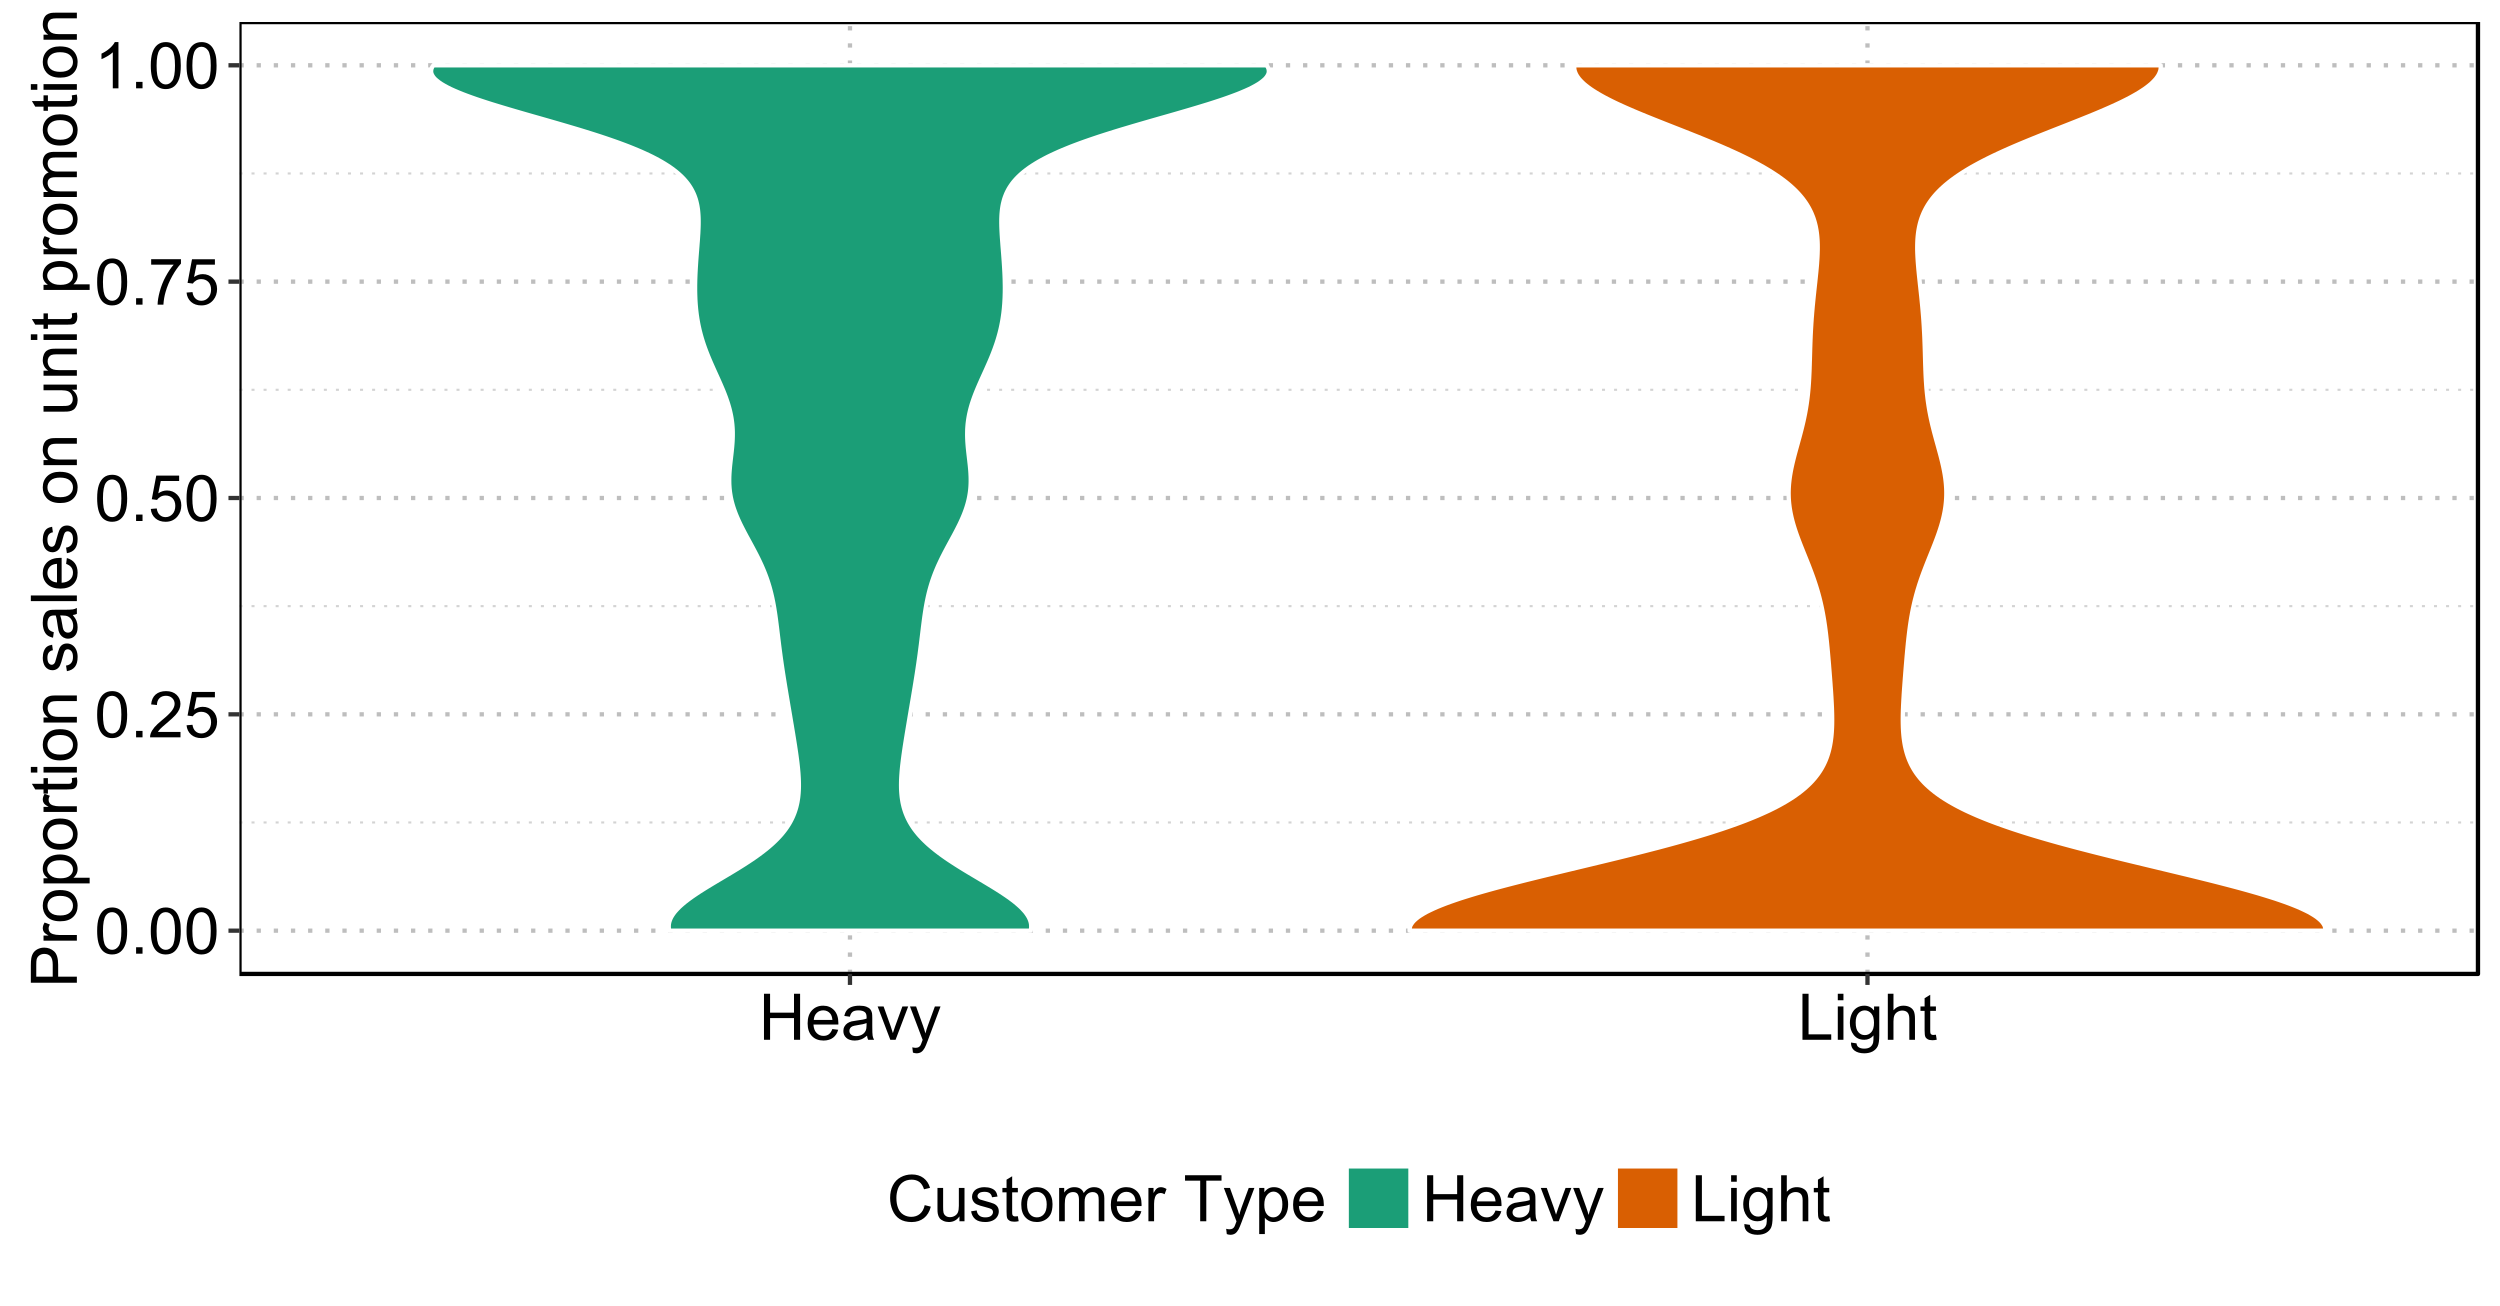 <?xml version="1.0" encoding="UTF-8"?>
<svg xmlns="http://www.w3.org/2000/svg" xmlns:xlink="http://www.w3.org/1999/xlink" width="622pt" height="325pt" viewBox="0 0 622 325" version="1.1">
<defs>
<g>
<symbol overflow="visible" id="glyph0-0">
<path style="stroke:none;" d="M 0.664 -5.648 C 0.66 -7 0.801 -8.09 1.082 -8.918 C 1.359 -9.742 1.773 -10.379 2.324 -10.828 C 2.871 -11.273 3.562 -11.496 4.398 -11.5 C 5.012 -11.496 5.551 -11.371 6.016 -11.129 C 6.477 -10.879 6.859 -10.523 7.164 -10.059 C 7.465 -9.59 7.703 -9.023 7.875 -8.355 C 8.047 -7.684 8.133 -6.781 8.133 -5.648 C 8.133 -4.305 7.992 -3.219 7.719 -2.395 C 7.438 -1.566 7.027 -0.93 6.48 -0.48 C 5.93 -0.031 5.234 0.191 4.398 0.195 C 3.293 0.191 2.426 -0.199 1.797 -0.992 C 1.039 -1.941 0.66 -3.496 0.664 -5.648 Z M 2.109 -5.648 C 2.109 -3.766 2.328 -2.512 2.77 -1.895 C 3.207 -1.27 3.75 -0.961 4.398 -0.961 C 5.043 -0.961 5.586 -1.273 6.027 -1.898 C 6.465 -2.523 6.684 -3.773 6.688 -5.648 C 6.684 -7.531 6.465 -8.781 6.027 -9.406 C 5.586 -10.023 5.039 -10.336 4.383 -10.336 C 3.734 -10.336 3.219 -10.062 2.836 -9.516 C 2.352 -8.816 2.109 -7.527 2.109 -5.648 Z M 2.109 -5.648 "/>
</symbol>
<symbol overflow="visible" id="glyph0-1">
<path style="stroke:none;" d="M 1.453 0 L 1.453 -1.602 L 3.055 -1.602 L 3.055 0 Z M 1.453 0 "/>
</symbol>
<symbol overflow="visible" id="glyph0-2">
<path style="stroke:none;" d="M 8.055 -1.352 L 8.055 0 L 0.484 0 C 0.473 -0.336 0.527 -0.66 0.648 -0.977 C 0.84 -1.488 1.148 -1.996 1.574 -2.5 C 1.996 -2.996 2.609 -3.574 3.414 -4.234 C 4.656 -5.254 5.496 -6.062 5.938 -6.66 C 6.371 -7.254 6.59 -7.816 6.594 -8.352 C 6.59 -8.906 6.391 -9.379 5.996 -9.762 C 5.594 -10.145 5.074 -10.336 4.438 -10.336 C 3.758 -10.336 3.219 -10.133 2.812 -9.727 C 2.406 -9.32 2.199 -8.758 2.195 -8.039 L 0.75 -8.188 C 0.848 -9.262 1.219 -10.086 1.867 -10.652 C 2.512 -11.215 3.379 -11.496 4.469 -11.5 C 5.566 -11.496 6.438 -11.191 7.078 -10.586 C 7.719 -9.973 8.039 -9.219 8.039 -8.32 C 8.039 -7.859 7.945 -7.406 7.758 -6.969 C 7.57 -6.523 7.258 -6.059 6.824 -5.57 C 6.387 -5.078 5.664 -4.406 4.656 -3.555 C 3.809 -2.844 3.266 -2.363 3.031 -2.113 C 2.789 -1.859 2.594 -1.605 2.438 -1.352 Z M 8.055 -1.352 "/>
</symbol>
<symbol overflow="visible" id="glyph0-3">
<path style="stroke:none;" d="M 0.664 -3 L 2.141 -3.125 C 2.246 -2.402 2.5 -1.863 2.902 -1.504 C 3.297 -1.141 3.777 -0.961 4.344 -0.961 C 5.016 -0.961 5.59 -1.215 6.062 -1.727 C 6.527 -2.234 6.762 -2.91 6.766 -3.758 C 6.762 -4.555 6.535 -5.188 6.09 -5.656 C 5.637 -6.117 5.047 -6.352 4.32 -6.352 C 3.863 -6.352 3.457 -6.246 3.094 -6.043 C 2.727 -5.832 2.438 -5.566 2.234 -5.242 L 0.914 -5.414 L 2.023 -11.297 L 7.719 -11.297 L 7.719 -9.953 L 3.148 -9.953 L 2.531 -6.875 C 3.219 -7.352 3.938 -7.594 4.695 -7.594 C 5.691 -7.594 6.535 -7.246 7.227 -6.555 C 7.91 -5.859 8.254 -4.969 8.258 -3.883 C 8.254 -2.844 7.953 -1.949 7.352 -1.195 C 6.613 -0.27 5.609 0.191 4.344 0.195 C 3.297 0.191 2.449 -0.098 1.793 -0.68 C 1.133 -1.262 0.754 -2.035 0.664 -3 Z M 0.664 -3 "/>
</symbol>
<symbol overflow="visible" id="glyph0-4">
<path style="stroke:none;" d="M 0.758 -9.953 L 0.758 -11.305 L 8.172 -11.305 L 8.172 -10.211 C 7.441 -9.434 6.719 -8.402 6.004 -7.117 C 5.285 -5.828 4.73 -4.504 4.344 -3.148 C 4.059 -2.188 3.879 -1.141 3.805 0 L 2.359 0 C 2.371 -0.898 2.547 -1.984 2.891 -3.266 C 3.227 -4.539 3.715 -5.77 4.348 -6.957 C 4.98 -8.137 5.652 -9.137 6.367 -9.953 Z M 0.758 -9.953 "/>
</symbol>
<symbol overflow="visible" id="glyph0-5">
<path style="stroke:none;" d="M 5.961 0 L 4.555 0 L 4.555 -8.961 C 4.211 -8.633 3.77 -8.312 3.223 -7.992 C 2.672 -7.668 2.176 -7.426 1.742 -7.266 L 1.742 -8.625 C 2.523 -8.992 3.211 -9.438 3.805 -9.969 C 4.391 -10.492 4.809 -11.004 5.055 -11.5 L 5.961 -11.5 Z M 5.961 0 "/>
</symbol>
<symbol overflow="visible" id="glyph0-6">
<path style="stroke:none;" d="M 1.281 0 L 1.281 -11.453 L 2.797 -11.453 L 2.797 -6.75 L 8.75 -6.75 L 8.75 -11.453 L 10.266 -11.453 L 10.266 0 L 8.75 0 L 8.75 -5.398 L 2.797 -5.398 L 2.797 0 Z M 1.281 0 "/>
</symbol>
<symbol overflow="visible" id="glyph0-7">
<path style="stroke:none;" d="M 6.734 -2.672 L 8.188 -2.492 C 7.953 -1.641 7.531 -0.984 6.914 -0.516 C 6.293 -0.047 5.5 0.188 4.539 0.188 C 3.324 0.188 2.363 -0.184 1.652 -0.934 C 0.941 -1.676 0.586 -2.727 0.586 -4.078 C 0.586 -5.473 0.945 -6.555 1.664 -7.328 C 2.383 -8.098 3.312 -8.484 4.461 -8.484 C 5.566 -8.484 6.473 -8.105 7.18 -7.352 C 7.879 -6.594 8.23 -5.531 8.234 -4.164 C 8.23 -4.078 8.23 -3.953 8.227 -3.789 L 2.039 -3.789 C 2.09 -2.875 2.348 -2.176 2.812 -1.695 C 3.273 -1.207 3.852 -0.965 4.547 -0.969 C 5.062 -0.965 5.5 -1.102 5.867 -1.375 C 6.227 -1.645 6.516 -2.078 6.734 -2.672 Z M 2.117 -4.945 L 6.75 -4.945 C 6.688 -5.641 6.508 -6.164 6.219 -6.516 C 5.766 -7.055 5.188 -7.324 4.477 -7.328 C 3.828 -7.324 3.285 -7.109 2.848 -6.68 C 2.406 -6.246 2.16 -5.668 2.117 -4.945 Z M 2.117 -4.945 "/>
</symbol>
<symbol overflow="visible" id="glyph0-8">
<path style="stroke:none;" d="M 6.469 -1.023 C 5.945 -0.578 5.441 -0.266 4.965 -0.086 C 4.48 0.098 3.965 0.188 3.414 0.188 C 2.5 0.188 1.801 -0.035 1.312 -0.48 C 0.82 -0.926 0.574 -1.492 0.578 -2.188 C 0.574 -2.59 0.668 -2.961 0.855 -3.301 C 1.039 -3.633 1.281 -3.902 1.582 -4.109 C 1.879 -4.309 2.215 -4.465 2.594 -4.57 C 2.867 -4.641 3.285 -4.711 3.844 -4.781 C 4.977 -4.914 5.812 -5.074 6.352 -5.266 C 6.355 -5.457 6.355 -5.578 6.359 -5.633 C 6.355 -6.203 6.223 -6.609 5.961 -6.844 C 5.598 -7.16 5.066 -7.316 4.359 -7.32 C 3.695 -7.316 3.207 -7.203 2.895 -6.973 C 2.578 -6.738 2.344 -6.328 2.195 -5.742 L 0.82 -5.93 C 0.945 -6.516 1.148 -6.988 1.438 -7.355 C 1.719 -7.715 2.133 -7.996 2.68 -8.191 C 3.219 -8.387 3.848 -8.484 4.562 -8.484 C 5.27 -8.484 5.844 -8.398 6.289 -8.234 C 6.727 -8.062 7.055 -7.855 7.266 -7.605 C 7.473 -7.352 7.617 -7.031 7.703 -6.648 C 7.746 -6.406 7.77 -5.973 7.773 -5.352 L 7.773 -3.477 C 7.77 -2.164 7.801 -1.34 7.863 -0.996 C 7.922 -0.648 8.039 -0.316 8.219 0 L 6.75 0 C 6.602 -0.289 6.508 -0.629 6.469 -1.023 Z M 6.352 -4.164 C 5.84 -3.953 5.074 -3.777 4.055 -3.633 C 3.477 -3.547 3.066 -3.453 2.828 -3.352 C 2.586 -3.246 2.402 -3.094 2.273 -2.895 C 2.141 -2.691 2.074 -2.469 2.078 -2.227 C 2.074 -1.852 2.215 -1.539 2.504 -1.289 C 2.785 -1.039 3.203 -0.914 3.75 -0.914 C 4.289 -0.914 4.77 -1.031 5.195 -1.27 C 5.613 -1.504 5.922 -1.828 6.125 -2.242 C 6.273 -2.559 6.352 -3.027 6.352 -3.648 Z M 6.352 -4.164 "/>
</symbol>
<symbol overflow="visible" id="glyph0-9">
<path style="stroke:none;" d="M 3.359 0 L 0.203 -8.297 L 1.688 -8.297 L 3.469 -3.328 C 3.66 -2.789 3.836 -2.23 4 -1.656 C 4.121 -2.09 4.297 -2.617 4.523 -3.234 L 6.367 -8.297 L 7.812 -8.297 L 4.672 0 Z M 3.359 0 "/>
</symbol>
<symbol overflow="visible" id="glyph0-10">
<path style="stroke:none;" d="M 0.992 3.195 L 0.836 1.875 C 1.141 1.957 1.41 1.996 1.641 2 C 1.953 1.996 2.203 1.945 2.391 1.844 C 2.578 1.738 2.73 1.594 2.852 1.406 C 2.938 1.266 3.082 0.914 3.281 0.359 C 3.305 0.277 3.344 0.164 3.406 0.016 L 0.258 -8.297 L 1.773 -8.297 L 3.5 -3.492 C 3.719 -2.883 3.922 -2.242 4.102 -1.57 C 4.262 -2.215 4.453 -2.844 4.68 -3.461 L 6.453 -8.297 L 7.859 -8.297 L 4.703 0.141 C 4.363 1.051 4.102 1.676 3.914 2.023 C 3.664 2.484 3.375 2.824 3.055 3.043 C 2.727 3.254 2.344 3.363 1.898 3.367 C 1.625 3.363 1.32 3.305 0.992 3.195 Z M 0.992 3.195 "/>
</symbol>
<symbol overflow="visible" id="glyph0-11">
<path style="stroke:none;" d="M 1.172 0 L 1.172 -11.453 L 2.688 -11.453 L 2.688 -1.352 L 8.328 -1.352 L 8.328 0 Z M 1.172 0 "/>
</symbol>
<symbol overflow="visible" id="glyph0-12">
<path style="stroke:none;" d="M 1.062 -9.836 L 1.062 -11.453 L 2.469 -11.453 L 2.469 -9.836 Z M 1.062 0 L 1.062 -8.297 L 2.469 -8.297 L 2.469 0 Z M 1.062 0 "/>
</symbol>
<symbol overflow="visible" id="glyph0-13">
<path style="stroke:none;" d="M 0.797 0.688 L 2.164 0.891 C 2.219 1.312 2.379 1.617 2.641 1.812 C 2.988 2.07 3.465 2.203 4.07 2.203 C 4.719 2.203 5.223 2.07 5.578 1.812 C 5.93 1.547 6.168 1.184 6.297 0.719 C 6.367 0.43 6.402 -0.168 6.398 -1.086 C 5.781 -0.359 5.016 0 4.102 0 C 2.961 0 2.078 -0.41 1.453 -1.234 C 0.828 -2.055 0.516 -3.043 0.516 -4.195 C 0.516 -4.984 0.656 -5.715 0.945 -6.387 C 1.227 -7.055 1.645 -7.57 2.191 -7.938 C 2.734 -8.301 3.371 -8.484 4.109 -8.484 C 5.086 -8.484 5.895 -8.086 6.531 -7.297 L 6.531 -8.297 L 7.828 -8.297 L 7.828 -1.125 C 7.828 0.164 7.695 1.078 7.434 1.621 C 7.168 2.156 6.75 2.582 6.184 2.898 C 5.609 3.207 4.91 3.363 4.078 3.367 C 3.086 3.363 2.285 3.141 1.68 2.699 C 1.066 2.25 0.773 1.578 0.797 0.688 Z M 1.961 -4.297 C 1.957 -3.203 2.172 -2.41 2.609 -1.914 C 3.039 -1.41 3.582 -1.16 4.234 -1.164 C 4.879 -1.16 5.422 -1.41 5.859 -1.91 C 6.297 -2.406 6.516 -3.184 6.516 -4.25 C 6.516 -5.262 6.289 -6.027 5.84 -6.547 C 5.387 -7.059 4.844 -7.316 4.211 -7.32 C 3.582 -7.316 3.051 -7.062 2.617 -6.559 C 2.176 -6.047 1.957 -5.293 1.961 -4.297 Z M 1.961 -4.297 "/>
</symbol>
<symbol overflow="visible" id="glyph0-14">
<path style="stroke:none;" d="M 1.055 0 L 1.055 -11.453 L 2.461 -11.453 L 2.461 -7.344 C 3.117 -8.102 3.945 -8.484 4.945 -8.484 C 5.559 -8.484 6.09 -8.363 6.547 -8.121 C 6.996 -7.879 7.32 -7.543 7.52 -7.117 C 7.711 -6.688 7.809 -6.066 7.812 -5.258 L 7.812 0 L 6.406 0 L 6.406 -5.258 C 6.402 -5.957 6.25 -6.469 5.949 -6.793 C 5.641 -7.109 5.211 -7.27 4.656 -7.273 C 4.238 -7.27 3.848 -7.164 3.48 -6.949 C 3.113 -6.73 2.852 -6.438 2.695 -6.07 C 2.539 -5.699 2.461 -5.188 2.461 -4.539 L 2.461 0 Z M 1.055 0 "/>
</symbol>
<symbol overflow="visible" id="glyph0-15">
<path style="stroke:none;" d="M 4.125 -1.258 L 4.328 -0.016 C 3.93 0.066 3.574 0.105 3.266 0.109 C 2.75 0.105 2.355 0.027 2.078 -0.133 C 1.793 -0.293 1.594 -0.504 1.484 -0.77 C 1.367 -1.027 1.312 -1.582 1.312 -2.43 L 1.312 -7.203 L 0.281 -7.203 L 0.281 -8.297 L 1.312 -8.297 L 1.312 -10.352 L 2.711 -11.195 L 2.711 -8.297 L 4.125 -8.297 L 4.125 -7.203 L 2.711 -7.203 L 2.711 -2.352 C 2.707 -1.945 2.73 -1.688 2.785 -1.578 C 2.832 -1.461 2.914 -1.371 3.027 -1.305 C 3.137 -1.234 3.297 -1.199 3.508 -1.203 C 3.66 -1.199 3.867 -1.219 4.125 -1.258 Z M 4.125 -1.258 "/>
</symbol>
<symbol overflow="visible" id="glyph0-16">
<path style="stroke:none;" d="M 9.406 -4.016 L 10.922 -3.633 C 10.602 -2.387 10.027 -1.438 9.207 -0.785 C 8.379 -0.133 7.371 0.191 6.18 0.195 C 4.941 0.191 3.938 -0.055 3.168 -0.559 C 2.391 -1.059 1.801 -1.789 1.402 -2.742 C 0.996 -3.695 0.797 -4.719 0.797 -5.812 C 0.797 -7.004 1.023 -8.043 1.48 -8.934 C 1.934 -9.82 2.582 -10.496 3.426 -10.957 C 4.266 -11.418 5.191 -11.648 6.203 -11.648 C 7.348 -11.648 8.312 -11.355 9.094 -10.773 C 9.875 -10.188 10.418 -9.367 10.727 -8.312 L 9.234 -7.961 C 8.969 -8.793 8.582 -9.398 8.078 -9.781 C 7.57 -10.156 6.934 -10.348 6.172 -10.352 C 5.289 -10.348 4.555 -10.137 3.965 -9.719 C 3.371 -9.293 2.957 -8.727 2.719 -8.02 C 2.477 -7.305 2.355 -6.57 2.359 -5.82 C 2.355 -4.844 2.496 -3.996 2.785 -3.27 C 3.066 -2.543 3.508 -2 4.109 -1.641 C 4.703 -1.281 5.352 -1.102 6.055 -1.102 C 6.898 -1.102 7.617 -1.344 8.211 -1.836 C 8.797 -2.32 9.195 -3.047 9.406 -4.016 Z M 9.406 -4.016 "/>
</symbol>
<symbol overflow="visible" id="glyph0-17">
<path style="stroke:none;" d="M 6.492 0 L 6.492 -1.219 C 5.844 -0.281 4.965 0.188 3.859 0.188 C 3.367 0.188 2.91 0.094 2.488 -0.094 C 2.062 -0.281 1.746 -0.516 1.543 -0.801 C 1.332 -1.082 1.188 -1.43 1.109 -1.844 C 1.047 -2.117 1.02 -2.555 1.023 -3.156 L 1.023 -8.297 L 2.43 -8.297 L 2.43 -3.695 C 2.426 -2.957 2.453 -2.461 2.516 -2.211 C 2.602 -1.836 2.789 -1.547 3.078 -1.34 C 3.359 -1.125 3.715 -1.02 4.141 -1.023 C 4.559 -1.02 4.953 -1.129 5.328 -1.348 C 5.695 -1.562 5.957 -1.855 6.113 -2.23 C 6.262 -2.602 6.34 -3.141 6.344 -3.852 L 6.344 -8.297 L 7.75 -8.297 L 7.75 0 Z M 6.492 0 "/>
</symbol>
<symbol overflow="visible" id="glyph0-18">
<path style="stroke:none;" d="M 0.492 -2.477 L 1.883 -2.695 C 1.957 -2.137 2.176 -1.707 2.535 -1.414 C 2.891 -1.113 3.391 -0.965 4.031 -0.969 C 4.676 -0.965 5.152 -1.098 5.469 -1.363 C 5.777 -1.625 5.934 -1.934 5.938 -2.289 C 5.934 -2.605 5.797 -2.855 5.523 -3.039 C 5.328 -3.16 4.848 -3.32 4.086 -3.516 C 3.051 -3.773 2.336 -3.996 1.941 -4.191 C 1.539 -4.379 1.238 -4.645 1.035 -4.98 C 0.828 -5.316 0.727 -5.688 0.727 -6.094 C 0.727 -6.461 0.809 -6.801 0.98 -7.121 C 1.145 -7.434 1.375 -7.695 1.672 -7.906 C 1.887 -8.062 2.188 -8.199 2.566 -8.316 C 2.941 -8.426 3.344 -8.484 3.781 -8.484 C 4.43 -8.484 5.004 -8.391 5.496 -8.203 C 5.988 -8.016 6.352 -7.762 6.586 -7.441 C 6.82 -7.121 6.98 -6.691 7.07 -6.156 L 5.695 -5.969 C 5.633 -6.395 5.449 -6.727 5.152 -6.969 C 4.848 -7.203 4.426 -7.324 3.883 -7.328 C 3.234 -7.324 2.773 -7.219 2.5 -7.008 C 2.223 -6.793 2.086 -6.543 2.086 -6.258 C 2.086 -6.074 2.141 -5.91 2.258 -5.766 C 2.367 -5.613 2.547 -5.488 2.797 -5.391 C 2.934 -5.336 3.348 -5.215 4.039 -5.031 C 5.031 -4.762 5.727 -4.543 6.121 -4.379 C 6.512 -4.207 6.82 -3.961 7.047 -3.641 C 7.27 -3.312 7.383 -2.914 7.383 -2.438 C 7.383 -1.969 7.246 -1.527 6.973 -1.113 C 6.699 -0.699 6.305 -0.379 5.789 -0.152 C 5.273 0.074 4.688 0.188 4.039 0.188 C 2.957 0.188 2.137 -0.035 1.574 -0.484 C 1.008 -0.93 0.648 -1.594 0.492 -2.477 Z M 0.492 -2.477 "/>
</symbol>
<symbol overflow="visible" id="glyph0-19">
<path style="stroke:none;" d="M 0.531 -4.148 C 0.527 -5.684 0.953 -6.82 1.812 -7.562 C 2.523 -8.176 3.395 -8.484 4.422 -8.484 C 5.559 -8.484 6.492 -8.109 7.219 -7.363 C 7.941 -6.613 8.301 -5.582 8.305 -4.266 C 8.301 -3.195 8.141 -2.355 7.824 -1.746 C 7.5 -1.133 7.035 -0.656 6.426 -0.32 C 5.812 0.02 5.145 0.188 4.422 0.188 C 3.258 0.188 2.32 -0.184 1.605 -0.93 C 0.887 -1.672 0.527 -2.746 0.531 -4.148 Z M 1.977 -4.148 C 1.973 -3.086 2.207 -2.289 2.672 -1.762 C 3.133 -1.23 3.715 -0.965 4.422 -0.969 C 5.117 -0.965 5.699 -1.23 6.164 -1.766 C 6.625 -2.293 6.855 -3.105 6.859 -4.195 C 6.855 -5.219 6.621 -5.996 6.16 -6.527 C 5.691 -7.055 5.113 -7.316 4.422 -7.32 C 3.715 -7.316 3.133 -7.055 2.672 -6.531 C 2.207 -6.004 1.973 -5.211 1.977 -4.148 Z M 1.977 -4.148 "/>
</symbol>
<symbol overflow="visible" id="glyph0-20">
<path style="stroke:none;" d="M 1.055 0 L 1.055 -8.297 L 2.312 -8.297 L 2.312 -7.133 C 2.57 -7.535 2.918 -7.863 3.352 -8.113 C 3.781 -8.359 4.273 -8.484 4.828 -8.484 C 5.441 -8.484 5.945 -8.355 6.34 -8.102 C 6.73 -7.844 7.008 -7.488 7.172 -7.031 C 7.828 -8 8.68 -8.484 9.734 -8.484 C 10.555 -8.484 11.188 -8.254 11.633 -7.801 C 12.07 -7.34 12.293 -6.641 12.297 -5.695 L 12.297 0 L 10.898 0 L 10.898 -5.227 C 10.898 -5.789 10.852 -6.191 10.762 -6.441 C 10.668 -6.684 10.504 -6.883 10.266 -7.039 C 10.023 -7.188 9.742 -7.266 9.422 -7.266 C 8.836 -7.266 8.352 -7.07 7.969 -6.684 C 7.582 -6.293 7.387 -5.672 7.391 -4.82 L 7.391 0 L 5.984 0 L 5.984 -5.391 C 5.98 -6.016 5.867 -6.484 5.641 -6.797 C 5.41 -7.109 5.035 -7.266 4.516 -7.266 C 4.117 -7.266 3.75 -7.16 3.418 -6.953 C 3.078 -6.742 2.836 -6.438 2.688 -6.039 C 2.535 -5.637 2.461 -5.059 2.461 -4.305 L 2.461 0 Z M 1.055 0 "/>
</symbol>
<symbol overflow="visible" id="glyph0-21">
<path style="stroke:none;" d="M 1.039 0 L 1.039 -8.297 L 2.305 -8.297 L 2.305 -7.039 C 2.625 -7.625 2.926 -8.016 3.199 -8.203 C 3.473 -8.391 3.773 -8.484 4.102 -8.484 C 4.574 -8.484 5.055 -8.332 5.547 -8.031 L 5.062 -6.727 C 4.719 -6.93 4.375 -7.031 4.031 -7.031 C 3.723 -7.031 3.445 -6.938 3.203 -6.754 C 2.957 -6.566 2.781 -6.309 2.68 -5.984 C 2.52 -5.48 2.441 -4.934 2.445 -4.344 L 2.445 0 Z M 1.039 0 "/>
</symbol>
<symbol overflow="visible" id="glyph0-22">
<path style="stroke:none;" d=""/>
</symbol>
<symbol overflow="visible" id="glyph0-23">
<path style="stroke:none;" d="M 4.148 0 L 4.148 -10.102 L 0.375 -10.102 L 0.375 -11.453 L 9.453 -11.453 L 9.453 -10.102 L 5.664 -10.102 L 5.664 0 Z M 4.148 0 "/>
</symbol>
<symbol overflow="visible" id="glyph0-24">
<path style="stroke:none;" d="M 1.055 3.18 L 1.055 -8.297 L 2.336 -8.297 L 2.336 -7.219 C 2.637 -7.641 2.977 -7.957 3.359 -8.168 C 3.734 -8.379 4.195 -8.484 4.742 -8.484 C 5.445 -8.484 6.07 -8.301 6.617 -7.938 C 7.156 -7.57 7.566 -7.055 7.844 -6.395 C 8.117 -5.727 8.254 -5 8.258 -4.211 C 8.254 -3.359 8.102 -2.594 7.801 -1.918 C 7.492 -1.234 7.051 -0.715 6.473 -0.355 C 5.891 0.008 5.281 0.188 4.641 0.188 C 4.172 0.188 3.75 0.09 3.379 -0.109 C 3.004 -0.305 2.699 -0.555 2.461 -0.859 L 2.461 3.18 Z M 2.328 -4.102 C 2.324 -3.031 2.543 -2.242 2.977 -1.734 C 3.406 -1.223 3.93 -0.965 4.547 -0.969 C 5.172 -0.965 5.707 -1.23 6.152 -1.762 C 6.598 -2.289 6.82 -3.109 6.82 -4.219 C 6.82 -5.273 6.602 -6.062 6.168 -6.594 C 5.73 -7.117 5.211 -7.383 4.609 -7.383 C 4.008 -7.383 3.477 -7.102 3.02 -6.543 C 2.555 -5.98 2.324 -5.168 2.328 -4.102 Z M 2.328 -4.102 "/>
</symbol>
<symbol overflow="visible" id="glyph1-0">
<path style="stroke:none;" d="M 0 -1.234 L -11.453 -1.234 L -11.453 -5.555 C -11.449 -6.312 -11.414 -6.891 -11.344 -7.297 C -11.25 -7.855 -11.07 -8.328 -10.809 -8.711 C -10.543 -9.09 -10.176 -9.395 -9.703 -9.629 C -9.227 -9.855 -8.703 -9.973 -8.141 -9.977 C -7.164 -9.973 -6.34 -9.664 -5.668 -9.047 C -4.988 -8.426 -4.652 -7.305 -4.656 -5.688 L -4.656 -2.75 L 0 -2.75 Z M -6.008 -2.75 L -6.008 -5.711 C -6.004 -6.688 -6.188 -7.383 -6.555 -7.797 C -6.918 -8.207 -7.43 -8.414 -8.094 -8.414 C -8.57 -8.414 -8.98 -8.293 -9.324 -8.051 C -9.66 -7.809 -9.887 -7.488 -10 -7.094 C -10.066 -6.836 -10.102 -6.363 -10.102 -5.68 L -10.102 -2.75 Z M -6.008 -2.75 "/>
</symbol>
<symbol overflow="visible" id="glyph1-1">
<path style="stroke:none;" d="M 0 -1.039 L -8.297 -1.039 L -8.297 -2.305 L -7.039 -2.305 C -7.625 -2.625 -8.016 -2.926 -8.203 -3.199 C -8.391 -3.473 -8.484 -3.773 -8.484 -4.102 C -8.484 -4.574 -8.332 -5.055 -8.031 -5.547 L -6.727 -5.062 C -6.93 -4.719 -7.031 -4.375 -7.031 -4.031 C -7.031 -3.723 -6.938 -3.445 -6.754 -3.203 C -6.566 -2.957 -6.309 -2.781 -5.984 -2.68 C -5.48 -2.52 -4.934 -2.441 -4.344 -2.445 L 0 -2.445 Z M 0 -1.039 "/>
</symbol>
<symbol overflow="visible" id="glyph1-2">
<path style="stroke:none;" d="M -4.148 -0.531 C -5.684 -0.527 -6.82 -0.953 -7.562 -1.812 C -8.176 -2.523 -8.484 -3.395 -8.484 -4.422 C -8.484 -5.559 -8.109 -6.492 -7.363 -7.219 C -6.613 -7.941 -5.582 -8.301 -4.266 -8.305 C -3.195 -8.301 -2.355 -8.141 -1.746 -7.824 C -1.133 -7.5 -0.656 -7.035 -0.32 -6.426 C 0.02 -5.812 0.188 -5.145 0.188 -4.422 C 0.188 -3.258 -0.184 -2.32 -0.93 -1.605 C -1.672 -0.887 -2.746 -0.527 -4.148 -0.531 Z M -4.148 -1.977 C -3.086 -1.973 -2.289 -2.207 -1.762 -2.672 C -1.23 -3.133 -0.965 -3.715 -0.969 -4.422 C -0.965 -5.117 -1.23 -5.699 -1.766 -6.164 C -2.293 -6.625 -3.105 -6.855 -4.195 -6.859 C -5.219 -6.855 -5.996 -6.621 -6.527 -6.16 C -7.055 -5.691 -7.316 -5.113 -7.32 -4.422 C -7.316 -3.715 -7.055 -3.133 -6.531 -2.672 C -6.004 -2.207 -5.211 -1.973 -4.148 -1.977 Z M -4.148 -1.977 "/>
</symbol>
<symbol overflow="visible" id="glyph1-3">
<path style="stroke:none;" d="M 3.18 -1.055 L -8.297 -1.055 L -8.297 -2.336 L -7.219 -2.336 C -7.641 -2.637 -7.957 -2.977 -8.168 -3.359 C -8.379 -3.734 -8.484 -4.195 -8.484 -4.742 C -8.484 -5.445 -8.301 -6.07 -7.938 -6.617 C -7.57 -7.156 -7.055 -7.566 -6.395 -7.844 C -5.727 -8.117 -5 -8.254 -4.211 -8.258 C -3.359 -8.254 -2.594 -8.102 -1.918 -7.801 C -1.234 -7.492 -0.715 -7.051 -0.355 -6.473 C 0.008 -5.891 0.188 -5.281 0.188 -4.641 C 0.188 -4.172 0.09 -3.75 -0.109 -3.379 C -0.305 -3.004 -0.555 -2.699 -0.859 -2.461 L 3.18 -2.461 Z M -4.102 -2.328 C -3.031 -2.324 -2.242 -2.543 -1.734 -2.977 C -1.223 -3.406 -0.965 -3.93 -0.969 -4.547 C -0.965 -5.172 -1.23 -5.707 -1.762 -6.152 C -2.289 -6.598 -3.109 -6.82 -4.219 -6.82 C -5.273 -6.82 -6.062 -6.602 -6.594 -6.168 C -7.117 -5.73 -7.383 -5.211 -7.383 -4.609 C -7.383 -4.008 -7.102 -3.477 -6.543 -3.02 C -5.98 -2.555 -5.168 -2.324 -4.102 -2.328 Z M -4.102 -2.328 "/>
</symbol>
<symbol overflow="visible" id="glyph1-4">
<path style="stroke:none;" d="M -1.258 -4.125 L -0.016 -4.328 C 0.066 -3.93 0.105 -3.574 0.109 -3.266 C 0.105 -2.75 0.027 -2.355 -0.133 -2.078 C -0.293 -1.793 -0.504 -1.594 -0.77 -1.484 C -1.027 -1.367 -1.582 -1.312 -2.43 -1.312 L -7.203 -1.312 L -7.203 -0.281 L -8.297 -0.281 L -8.297 -1.312 L -10.352 -1.312 L -11.195 -2.711 L -8.297 -2.711 L -8.297 -4.125 L -7.203 -4.125 L -7.203 -2.711 L -2.352 -2.711 C -1.945 -2.707 -1.688 -2.73 -1.578 -2.785 C -1.461 -2.832 -1.371 -2.914 -1.305 -3.027 C -1.234 -3.137 -1.199 -3.297 -1.203 -3.508 C -1.199 -3.66 -1.219 -3.867 -1.258 -4.125 Z M -1.258 -4.125 "/>
</symbol>
<symbol overflow="visible" id="glyph1-5">
<path style="stroke:none;" d="M -9.836 -1.062 L -11.453 -1.062 L -11.453 -2.469 L -9.836 -2.469 Z M 0 -1.062 L -8.297 -1.062 L -8.297 -2.469 L 0 -2.469 Z M 0 -1.062 "/>
</symbol>
<symbol overflow="visible" id="glyph1-6">
<path style="stroke:none;" d="M 0 -1.055 L -8.297 -1.055 L -8.297 -2.32 L -7.117 -2.32 C -8.027 -2.93 -8.484 -3.809 -8.484 -4.961 C -8.484 -5.457 -8.395 -5.918 -8.215 -6.34 C -8.035 -6.758 -7.797 -7.07 -7.508 -7.281 C -7.211 -7.488 -6.867 -7.633 -6.469 -7.719 C -6.207 -7.766 -5.75 -7.793 -5.102 -7.797 L 0 -7.797 L 0 -6.391 L -5.047 -6.391 C -5.617 -6.387 -6.047 -6.332 -6.332 -6.227 C -6.613 -6.113 -6.84 -5.918 -7.012 -5.645 C -7.18 -5.363 -7.266 -5.039 -7.266 -4.664 C -7.266 -4.062 -7.074 -3.543 -6.695 -3.113 C -6.312 -2.676 -5.59 -2.461 -4.531 -2.461 L 0 -2.461 Z M 0 -1.055 "/>
</symbol>
<symbol overflow="visible" id="glyph1-7">
<path style="stroke:none;" d=""/>
</symbol>
<symbol overflow="visible" id="glyph1-8">
<path style="stroke:none;" d="M -2.477 -0.492 L -2.695 -1.883 C -2.137 -1.957 -1.707 -2.176 -1.414 -2.535 C -1.113 -2.891 -0.965 -3.391 -0.969 -4.031 C -0.965 -4.676 -1.098 -5.152 -1.363 -5.469 C -1.625 -5.777 -1.934 -5.934 -2.289 -5.938 C -2.605 -5.934 -2.855 -5.797 -3.039 -5.523 C -3.16 -5.328 -3.32 -4.848 -3.516 -4.086 C -3.773 -3.051 -3.996 -2.336 -4.191 -1.941 C -4.379 -1.539 -4.645 -1.238 -4.98 -1.035 C -5.316 -0.828 -5.688 -0.727 -6.094 -0.727 C -6.461 -0.727 -6.801 -0.809 -7.121 -0.98 C -7.434 -1.145 -7.695 -1.375 -7.906 -1.672 C -8.062 -1.887 -8.199 -2.188 -8.316 -2.566 C -8.426 -2.941 -8.484 -3.344 -8.484 -3.781 C -8.484 -4.43 -8.391 -5.004 -8.203 -5.496 C -8.016 -5.988 -7.762 -6.352 -7.441 -6.586 C -7.121 -6.82 -6.691 -6.98 -6.156 -7.07 L -5.969 -5.695 C -6.395 -5.633 -6.727 -5.449 -6.969 -5.152 C -7.203 -4.848 -7.324 -4.426 -7.328 -3.883 C -7.324 -3.234 -7.219 -2.773 -7.008 -2.5 C -6.793 -2.223 -6.543 -2.086 -6.258 -2.086 C -6.074 -2.086 -5.91 -2.141 -5.766 -2.258 C -5.613 -2.367 -5.488 -2.547 -5.391 -2.797 C -5.336 -2.934 -5.215 -3.348 -5.031 -4.039 C -4.762 -5.031 -4.543 -5.727 -4.379 -6.121 C -4.207 -6.512 -3.961 -6.82 -3.641 -7.047 C -3.312 -7.27 -2.914 -7.383 -2.438 -7.383 C -1.969 -7.383 -1.527 -7.246 -1.113 -6.973 C -0.699 -6.699 -0.379 -6.305 -0.152 -5.789 C 0.074 -5.273 0.188 -4.688 0.188 -4.039 C 0.188 -2.957 -0.035 -2.137 -0.484 -1.574 C -0.93 -1.008 -1.594 -0.648 -2.477 -0.492 Z M -2.477 -0.492 "/>
</symbol>
<symbol overflow="visible" id="glyph1-9">
<path style="stroke:none;" d="M -1.023 -6.469 C -0.578 -5.945 -0.266 -5.441 -0.086 -4.965 C 0.098 -4.48 0.188 -3.965 0.188 -3.414 C 0.188 -2.5 -0.035 -1.801 -0.48 -1.312 C -0.926 -0.82 -1.492 -0.574 -2.188 -0.578 C -2.59 -0.574 -2.961 -0.668 -3.301 -0.855 C -3.633 -1.039 -3.902 -1.281 -4.109 -1.582 C -4.309 -1.879 -4.465 -2.215 -4.57 -2.594 C -4.641 -2.867 -4.711 -3.285 -4.781 -3.844 C -4.914 -4.977 -5.074 -5.812 -5.266 -6.352 C -5.457 -6.355 -5.578 -6.355 -5.633 -6.359 C -6.203 -6.355 -6.609 -6.223 -6.844 -5.961 C -7.16 -5.598 -7.316 -5.066 -7.32 -4.359 C -7.316 -3.695 -7.203 -3.207 -6.973 -2.895 C -6.738 -2.578 -6.328 -2.344 -5.742 -2.195 L -5.93 -0.82 C -6.516 -0.945 -6.988 -1.148 -7.355 -1.438 C -7.715 -1.719 -7.996 -2.133 -8.191 -2.68 C -8.387 -3.219 -8.484 -3.848 -8.484 -4.562 C -8.484 -5.27 -8.398 -5.844 -8.234 -6.289 C -8.062 -6.727 -7.855 -7.055 -7.605 -7.266 C -7.352 -7.473 -7.031 -7.617 -6.648 -7.703 C -6.406 -7.746 -5.973 -7.77 -5.352 -7.773 L -3.477 -7.773 C -2.164 -7.77 -1.34 -7.801 -0.996 -7.863 C -0.648 -7.922 -0.316 -8.039 0 -8.219 L 0 -6.75 C -0.289 -6.602 -0.629 -6.508 -1.023 -6.469 Z M -4.164 -6.352 C -3.953 -5.84 -3.777 -5.074 -3.633 -4.055 C -3.547 -3.477 -3.453 -3.066 -3.352 -2.828 C -3.246 -2.586 -3.094 -2.402 -2.895 -2.273 C -2.691 -2.141 -2.469 -2.074 -2.227 -2.078 C -1.852 -2.074 -1.539 -2.215 -1.289 -2.504 C -1.039 -2.785 -0.914 -3.203 -0.914 -3.75 C -0.914 -4.289 -1.031 -4.77 -1.27 -5.195 C -1.504 -5.613 -1.828 -5.922 -2.242 -6.125 C -2.559 -6.273 -3.027 -6.352 -3.648 -6.352 Z M -4.164 -6.352 "/>
</symbol>
<symbol overflow="visible" id="glyph1-10">
<path style="stroke:none;" d="M 0 -1.023 L -11.453 -1.023 L -11.453 -2.43 L 0 -2.43 Z M 0 -1.023 "/>
</symbol>
<symbol overflow="visible" id="glyph1-11">
<path style="stroke:none;" d="M -2.672 -6.734 L -2.492 -8.188 C -1.641 -7.953 -0.984 -7.531 -0.516 -6.914 C -0.047 -6.293 0.188 -5.5 0.188 -4.539 C 0.188 -3.324 -0.184 -2.363 -0.934 -1.652 C -1.676 -0.941 -2.727 -0.586 -4.078 -0.586 C -5.473 -0.586 -6.555 -0.945 -7.328 -1.664 C -8.098 -2.383 -8.484 -3.312 -8.484 -4.461 C -8.484 -5.566 -8.105 -6.473 -7.352 -7.18 C -6.594 -7.879 -5.531 -8.23 -4.164 -8.234 C -4.078 -8.23 -3.953 -8.23 -3.789 -8.227 L -3.789 -2.039 C -2.875 -2.09 -2.176 -2.348 -1.695 -2.812 C -1.207 -3.273 -0.965 -3.852 -0.969 -4.547 C -0.965 -5.062 -1.102 -5.5 -1.375 -5.867 C -1.645 -6.227 -2.078 -6.516 -2.672 -6.734 Z M -4.945 -2.117 L -4.945 -6.75 C -5.641 -6.688 -6.164 -6.508 -6.516 -6.219 C -7.055 -5.766 -7.324 -5.188 -7.328 -4.477 C -7.324 -3.828 -7.109 -3.285 -6.68 -2.848 C -6.246 -2.406 -5.668 -2.16 -4.945 -2.117 Z M -4.945 -2.117 "/>
</symbol>
<symbol overflow="visible" id="glyph1-12">
<path style="stroke:none;" d="M 0 -6.492 L -1.219 -6.492 C -0.281 -5.844 0.188 -4.965 0.188 -3.859 C 0.188 -3.367 0.094 -2.91 -0.094 -2.488 C -0.281 -2.062 -0.516 -1.746 -0.801 -1.543 C -1.082 -1.332 -1.43 -1.188 -1.844 -1.109 C -2.117 -1.047 -2.555 -1.02 -3.156 -1.023 L -8.297 -1.023 L -8.297 -2.43 L -3.695 -2.43 C -2.957 -2.426 -2.461 -2.453 -2.211 -2.516 C -1.836 -2.602 -1.547 -2.789 -1.34 -3.078 C -1.125 -3.359 -1.02 -3.715 -1.023 -4.141 C -1.02 -4.559 -1.129 -4.953 -1.348 -5.328 C -1.562 -5.695 -1.855 -5.957 -2.23 -6.113 C -2.602 -6.262 -3.141 -6.34 -3.852 -6.344 L -8.297 -6.344 L -8.297 -7.75 L 0 -7.75 Z M 0 -6.492 "/>
</symbol>
<symbol overflow="visible" id="glyph1-13">
<path style="stroke:none;" d="M 0 -1.055 L -8.297 -1.055 L -8.297 -2.312 L -7.133 -2.312 C -7.535 -2.57 -7.863 -2.918 -8.113 -3.352 C -8.359 -3.781 -8.484 -4.273 -8.484 -4.828 C -8.484 -5.441 -8.355 -5.945 -8.102 -6.34 C -7.844 -6.73 -7.488 -7.008 -7.031 -7.172 C -8 -7.828 -8.484 -8.68 -8.484 -9.734 C -8.484 -10.555 -8.254 -11.188 -7.801 -11.633 C -7.34 -12.07 -6.641 -12.293 -5.695 -12.297 L 0 -12.297 L 0 -10.898 L -5.227 -10.898 C -5.789 -10.898 -6.191 -10.852 -6.441 -10.762 C -6.684 -10.668 -6.883 -10.504 -7.039 -10.266 C -7.188 -10.023 -7.266 -9.742 -7.266 -9.422 C -7.266 -8.836 -7.07 -8.352 -6.684 -7.969 C -6.293 -7.582 -5.672 -7.387 -4.82 -7.391 L 0 -7.391 L 0 -5.984 L -5.391 -5.984 C -6.016 -5.98 -6.484 -5.867 -6.797 -5.641 C -7.109 -5.41 -7.266 -5.035 -7.266 -4.516 C -7.266 -4.117 -7.16 -3.75 -6.953 -3.418 C -6.742 -3.078 -6.438 -2.836 -6.039 -2.688 C -5.637 -2.535 -5.059 -2.461 -4.305 -2.461 L 0 -2.461 Z M 0 -1.055 "/>
</symbol>
</g>
<clipPath id="clip1">
  <path d="M 59.578 5.48 L 617.52 5.48 L 617.52 243.316 L 59.578 243.316 Z M 59.578 5.48 "/>
</clipPath>
</defs>
<g id="surface41">
<rect x="0" y="0" width="622" height="325" style="fill:rgb(100%,100%,100%);fill-opacity:1;stroke:none;"/>
<rect x="0" y="0" width="622" height="325" style="fill:rgb(100%,100%,100%);fill-opacity:1;stroke:none;"/>
<path style="fill:none;stroke-width:1.067;stroke-linecap:round;stroke-linejoin:round;stroke:rgb(100%,100%,100%);stroke-opacity:1;stroke-miterlimit:10;" d="M 0 325 L 622 325 L 622 0 L 0 0 Z M 0 325 "/>
<g clip-path="url(#clip1)" clip-rule="nonzero">
<path style="fill-rule:nonzero;fill:rgb(100%,100%,100%);fill-opacity:1;stroke-width:1.067;stroke-linecap:round;stroke-linejoin:round;stroke:rgb(82.745%,82.745%,82.745%);stroke-opacity:1;stroke-miterlimit:10;" d="M 59.578 242.316 L 616.52 242.316 L 616.52 5.48 L 59.578 5.48 Z M 59.578 242.316 "/>
<path style="fill:none;stroke-width:0.533;stroke-linecap:butt;stroke-linejoin:round;stroke:rgb(82.745%,82.745%,82.745%);stroke-opacity:1;stroke-dasharray:0.75,2.25;stroke-miterlimit:10;" d="M 59.578 204.637 L 616.52 204.637 "/>
<path style="fill:none;stroke-width:0.533;stroke-linecap:butt;stroke-linejoin:round;stroke:rgb(82.745%,82.745%,82.745%);stroke-opacity:1;stroke-dasharray:0.75,2.25;stroke-miterlimit:10;" d="M 59.578 150.812 L 616.52 150.812 "/>
<path style="fill:none;stroke-width:0.533;stroke-linecap:butt;stroke-linejoin:round;stroke:rgb(82.745%,82.745%,82.745%);stroke-opacity:1;stroke-dasharray:0.75,2.25;stroke-miterlimit:10;" d="M 59.578 96.984 L 616.52 96.984 "/>
<path style="fill:none;stroke-width:0.533;stroke-linecap:butt;stroke-linejoin:round;stroke:rgb(82.745%,82.745%,82.745%);stroke-opacity:1;stroke-dasharray:0.75,2.25;stroke-miterlimit:10;" d="M 59.578 43.156 L 616.52 43.156 "/>
<path style="fill:none;stroke-width:1.067;stroke-linecap:butt;stroke-linejoin:round;stroke:rgb(74.51%,74.51%,74.51%);stroke-opacity:1;stroke-dasharray:1.067,3.201;stroke-miterlimit:10;" d="M 59.578 231.551 L 616.52 231.551 "/>
<path style="fill:none;stroke-width:1.067;stroke-linecap:butt;stroke-linejoin:round;stroke:rgb(74.51%,74.51%,74.51%);stroke-opacity:1;stroke-dasharray:1.067,3.201;stroke-miterlimit:10;" d="M 59.578 177.723 L 616.52 177.723 "/>
<path style="fill:none;stroke-width:1.067;stroke-linecap:butt;stroke-linejoin:round;stroke:rgb(74.51%,74.51%,74.51%);stroke-opacity:1;stroke-dasharray:1.067,3.201;stroke-miterlimit:10;" d="M 59.578 123.898 L 616.52 123.898 "/>
<path style="fill:none;stroke-width:1.067;stroke-linecap:butt;stroke-linejoin:round;stroke:rgb(74.51%,74.51%,74.51%);stroke-opacity:1;stroke-dasharray:1.067,3.201;stroke-miterlimit:10;" d="M 59.578 70.07 L 616.52 70.07 "/>
<path style="fill:none;stroke-width:1.067;stroke-linecap:butt;stroke-linejoin:round;stroke:rgb(74.51%,74.51%,74.51%);stroke-opacity:1;stroke-dasharray:1.067,3.201;stroke-miterlimit:10;" d="M 59.578 16.246 L 616.52 16.246 "/>
<path style="fill:none;stroke-width:1.067;stroke-linecap:butt;stroke-linejoin:round;stroke:rgb(74.51%,74.51%,74.51%);stroke-opacity:1;stroke-dasharray:1.067,3.201;stroke-miterlimit:10;" d="M 211.473 242.316 L 211.473 5.48 "/>
<path style="fill:none;stroke-width:1.067;stroke-linecap:butt;stroke-linejoin:round;stroke:rgb(74.51%,74.51%,74.51%);stroke-opacity:1;stroke-dasharray:1.067,3.201;stroke-miterlimit:10;" d="M 464.629 242.316 L 464.629 5.48 "/>
<path style="fill-rule:nonzero;fill:rgb(10.588%,61.961%,46.667%);fill-opacity:1;stroke-width:1.067;stroke-linecap:round;stroke-linejoin:round;stroke:rgb(100%,100%,100%);stroke-opacity:1;stroke-miterlimit:10;" d="M 166.523 231.551 L 166.43 231.129 L 166.387 230.707 L 166.391 230.285 L 166.426 229.863 L 166.512 229.445 L 166.641 229.023 L 166.805 228.602 L 167.008 228.18 L 167.262 227.758 L 167.543 227.336 L 167.863 226.914 L 168.227 226.496 L 168.617 226.074 L 169.035 225.652 L 169.5 225.23 L 169.984 224.809 L 170.492 224.387 L 171.039 223.965 L 171.605 223.543 L 172.188 223.125 L 172.801 222.703 L 173.426 222.281 L 174.066 221.859 L 174.73 221.438 L 175.402 221.016 L 176.082 220.594 L 176.773 220.176 L 177.473 219.754 L 178.176 219.332 L 179.598 218.488 L 180.305 218.066 L 181.016 217.645 L 181.719 217.227 L 182.418 216.805 L 183.113 216.383 L 183.797 215.961 L 184.477 215.539 L 185.145 215.117 L 185.797 214.695 L 186.441 214.273 L 187.074 213.855 L 187.688 213.434 L 188.289 213.012 L 188.875 212.59 L 189.441 212.168 L 189.992 211.746 L 190.531 211.324 L 191.043 210.906 L 191.543 210.484 L 192.027 210.062 L 192.484 209.641 L 192.926 209.219 L 193.352 208.797 L 193.754 208.375 L 194.141 207.957 L 194.512 207.535 L 194.855 207.113 L 195.188 206.691 L 195.504 206.27 L 195.797 205.848 L 196.074 205.426 L 196.34 205.004 L 196.582 204.586 L 196.809 204.164 L 197.023 203.742 L 197.223 203.32 L 197.402 202.898 L 197.574 202.477 L 197.73 202.055 L 197.871 201.637 L 198 201.215 L 198.121 200.793 L 198.223 200.371 L 198.32 199.949 L 198.406 199.527 L 198.477 199.105 L 198.543 198.688 L 198.598 198.266 L 198.641 197.844 L 198.68 197.422 L 198.711 197 L 198.734 196.578 L 198.75 196.156 L 198.758 195.734 L 198.762 195.316 L 198.758 194.895 L 198.75 194.473 L 198.738 194.051 L 198.719 193.629 L 198.695 193.207 L 198.668 192.785 L 198.641 192.367 L 198.605 191.945 L 198.527 191.102 L 198.484 190.68 L 198.391 189.836 L 198.34 189.418 L 198.176 188.152 L 198.059 187.309 L 197.934 186.465 L 197.871 186.047 L 197.809 185.625 L 197.477 183.516 L 197.406 183.098 L 197.34 182.676 L 197.059 180.988 L 196.992 180.566 L 196.918 180.148 L 196.566 178.039 L 196.492 177.617 L 196.422 177.199 L 196.281 176.355 L 196.207 175.934 L 195.996 174.668 L 195.922 174.246 L 195.852 173.828 L 195.43 171.297 L 195.359 170.879 L 195.293 170.457 L 195.223 170.035 L 195.156 169.613 L 195.086 169.191 L 194.953 168.348 L 194.887 167.93 L 194.82 167.508 L 194.758 167.086 L 194.691 166.664 L 194.441 164.977 L 194.383 164.559 L 194.32 164.137 L 194.203 163.293 L 194.148 162.871 L 194.09 162.449 L 194.035 162.027 L 193.98 161.609 L 193.816 160.344 L 193.715 159.5 L 193.66 159.078 L 193.609 158.66 L 193.305 156.129 L 193.25 155.707 L 193.199 155.289 L 193.035 154.023 L 192.918 153.18 L 192.855 152.758 L 192.793 152.34 L 192.66 151.496 L 192.59 151.074 L 192.516 150.652 L 192.359 149.809 L 192.273 149.391 L 192.188 148.969 L 192.098 148.547 L 191.902 147.703 L 191.797 147.281 L 191.688 146.859 L 191.574 146.438 L 191.457 146.02 L 191.332 145.598 L 191.203 145.176 L 191.07 144.754 L 190.93 144.332 L 190.785 143.91 L 190.633 143.488 L 190.477 143.07 L 190.316 142.648 L 190.148 142.227 L 189.977 141.805 L 189.617 140.961 L 189.43 140.539 L 189.234 140.121 L 189.039 139.699 L 188.633 138.855 L 188.211 138.012 L 187.773 137.168 L 187.551 136.75 L 187.328 136.328 L 186.875 135.484 L 186.645 135.062 L 186.418 134.641 L 186.188 134.219 L 185.961 133.801 L 185.73 133.379 L 185.508 132.957 L 185.281 132.535 L 184.844 131.691 L 184.629 131.27 L 184.418 130.852 L 184.207 130.43 L 184.008 130.008 L 183.812 129.586 L 183.621 129.164 L 183.438 128.742 L 183.258 128.32 L 183.086 127.898 L 182.926 127.48 L 182.77 127.059 L 182.621 126.637 L 182.48 126.215 L 182.352 125.793 L 182.227 125.371 L 182.113 124.949 L 182.008 124.531 L 181.914 124.109 L 181.824 123.688 L 181.75 123.266 L 181.68 122.844 L 181.617 122.422 L 181.57 122 L 181.523 121.582 L 181.492 121.16 L 181.465 120.738 L 181.445 120.316 L 181.438 119.895 L 181.434 119.473 L 181.438 119.051 L 181.445 118.629 L 181.465 118.211 L 181.484 117.789 L 181.512 117.367 L 181.543 116.945 L 181.582 116.523 L 181.617 116.102 L 181.66 115.68 L 181.707 115.262 L 181.801 114.418 L 181.852 113.996 L 181.898 113.574 L 181.949 113.152 L 181.996 112.73 L 182.043 112.312 L 182.129 111.469 L 182.168 111.047 L 182.203 110.625 L 182.234 110.203 L 182.262 109.781 L 182.281 109.359 L 182.297 108.941 L 182.309 108.52 L 182.312 108.098 L 182.312 107.676 L 182.305 107.254 L 182.289 106.832 L 182.266 106.41 L 182.234 105.992 L 182.199 105.57 L 182.152 105.148 L 182.098 104.727 L 182.039 104.305 L 181.973 103.883 L 181.895 103.461 L 181.812 103.043 L 181.719 102.621 L 181.621 102.199 L 181.516 101.777 L 181.402 101.355 L 181.281 100.934 L 181.156 100.512 L 181.02 100.09 L 180.879 99.672 L 180.734 99.25 L 180.586 98.828 L 180.266 97.984 L 179.93 97.141 L 179.754 96.723 L 179.395 95.879 L 179.211 95.457 L 178.648 94.191 L 178.457 93.773 L 177.883 92.508 L 177.695 92.086 L 177.504 91.664 L 177.129 90.82 L 176.945 90.402 L 176.762 89.98 L 176.582 89.559 L 176.23 88.715 L 176.059 88.293 L 175.895 87.871 L 175.73 87.453 L 175.57 87.031 L 175.414 86.609 L 175.117 85.766 L 174.977 85.344 L 174.84 84.922 L 174.711 84.504 L 174.582 84.082 L 174.461 83.66 L 174.344 83.238 L 174.125 82.395 L 174.023 81.973 L 173.93 81.551 L 173.836 81.133 L 173.75 80.711 L 173.668 80.289 L 173.52 79.445 L 173.453 79.023 L 173.391 78.602 L 173.332 78.184 L 173.23 77.34 L 173.184 76.918 L 173.145 76.496 L 173.074 75.652 L 173.047 75.234 L 173 74.391 L 172.969 73.547 L 172.957 73.125 L 172.941 72.281 L 172.941 71.02 L 172.965 69.754 L 172.977 69.332 L 172.992 68.914 L 173.008 68.492 L 173.047 67.648 L 173.117 66.383 L 173.145 65.965 L 173.199 65.121 L 173.324 63.434 L 173.359 63.012 L 173.391 62.594 L 173.426 62.172 L 173.457 61.75 L 173.492 61.328 L 173.555 60.484 L 173.59 60.062 L 173.621 59.645 L 173.73 57.957 L 173.77 57.113 L 173.789 56.695 L 173.812 55.852 L 173.816 55.43 L 173.816 55.008 L 173.812 54.586 L 173.801 54.164 L 173.781 53.746 L 173.758 53.324 L 173.723 52.902 L 173.684 52.48 L 173.637 52.059 L 173.574 51.637 L 173.504 51.215 L 173.422 50.793 L 173.324 50.375 L 173.219 49.953 L 173.098 49.531 L 172.957 49.109 L 172.805 48.688 L 172.633 48.266 L 172.441 47.844 L 172.23 47.426 L 172.004 47.004 L 171.75 46.582 L 171.477 46.16 L 171.18 45.738 L 170.855 45.316 L 170.5 44.895 L 170.129 44.477 L 169.723 44.055 L 169.281 43.633 L 168.816 43.211 L 168.32 42.789 L 167.781 42.367 L 167.219 41.945 L 166.621 41.523 L 165.98 41.105 L 165.309 40.684 L 164.602 40.262 L 163.848 39.84 L 163.062 39.418 L 162.246 38.996 L 161.371 38.574 L 160.469 38.156 L 159.539 37.734 L 158.547 37.312 L 157.527 36.891 L 156.477 36.469 L 155.371 36.047 L 154.238 35.625 L 153.074 35.207 L 151.867 34.785 L 150.625 34.363 L 149.363 33.941 L 148.059 33.52 L 146.727 33.098 L 145.375 32.676 L 143.992 32.254 L 142.59 31.836 L 141.168 31.414 L 139.73 30.992 L 138.277 30.57 L 136.816 30.148 L 135.348 29.727 L 133.875 29.305 L 132.402 28.887 L 130.934 28.465 L 129.473 28.043 L 128.023 27.621 L 126.586 27.199 L 125.176 26.777 L 123.785 26.355 L 122.418 25.938 L 121.094 25.516 L 119.805 25.094 L 118.543 24.672 L 117.348 24.25 L 116.191 23.828 L 115.078 23.406 L 114.043 22.984 L 113.062 22.566 L 112.133 22.145 L 111.293 21.723 L 110.52 21.301 L 109.809 20.879 L 109.195 20.457 L 108.66 20.035 L 108.191 19.617 L 107.828 19.195 L 107.559 18.773 L 107.359 18.352 L 107.262 17.93 L 107.27 17.508 L 107.352 17.086 L 107.535 16.668 L 107.828 16.246 L 315.117 16.246 L 315.414 16.668 L 315.594 17.086 L 315.676 17.508 L 315.684 17.93 L 315.59 18.352 L 315.387 18.773 L 315.117 19.195 L 314.754 19.617 L 314.285 20.035 L 313.75 20.457 L 313.137 20.879 L 312.426 21.301 L 311.652 21.723 L 310.816 22.145 L 309.883 22.566 L 308.902 22.984 L 307.871 23.406 L 306.754 23.828 L 305.598 24.25 L 304.402 24.672 L 303.145 25.094 L 301.852 25.516 L 300.527 25.938 L 299.16 26.355 L 297.77 26.777 L 296.359 27.199 L 294.922 27.621 L 293.473 28.043 L 292.016 28.465 L 290.543 28.887 L 289.07 29.305 L 287.598 29.727 L 286.129 30.148 L 284.668 30.57 L 283.215 30.992 L 281.777 31.414 L 280.359 31.836 L 278.953 32.254 L 277.57 32.676 L 276.219 33.098 L 274.887 33.52 L 273.582 33.941 L 272.32 34.363 L 271.078 34.785 L 269.871 35.207 L 268.707 35.625 L 267.574 36.047 L 266.469 36.469 L 265.418 36.891 L 264.398 37.312 L 263.41 37.734 L 262.477 38.156 L 261.574 38.574 L 260.699 38.996 L 259.883 39.418 L 259.098 39.84 L 258.344 40.262 L 257.637 40.684 L 256.969 41.105 L 256.324 41.523 L 255.727 41.945 L 255.164 42.367 L 254.625 42.789 L 254.129 43.211 L 253.664 43.633 L 253.227 44.055 L 252.82 44.477 L 252.445 44.895 L 252.09 45.316 L 251.766 45.738 L 251.473 46.16 L 251.195 46.582 L 250.941 47.004 L 250.715 47.426 L 250.504 47.844 L 250.312 48.266 L 250.145 48.688 L 249.988 49.109 L 249.848 49.531 L 249.727 49.953 L 249.621 50.375 L 249.523 50.793 L 249.441 51.215 L 249.371 51.637 L 249.309 52.059 L 249.262 52.48 L 249.223 52.902 L 249.188 53.324 L 249.164 53.746 L 249.148 54.164 L 249.133 54.586 L 249.129 55.008 L 249.129 55.43 L 249.145 56.273 L 249.16 56.695 L 249.176 57.113 L 249.195 57.535 L 249.242 58.379 L 249.297 59.223 L 249.328 59.645 L 249.359 60.062 L 249.453 61.328 L 249.523 62.172 L 249.555 62.594 L 249.59 63.012 L 249.746 65.121 L 249.801 65.965 L 249.828 66.383 L 249.898 67.648 L 249.938 68.492 L 249.953 68.914 L 249.969 69.332 L 249.98 69.754 L 250.004 71.02 L 250.008 71.441 L 250.008 71.863 L 250.004 72.281 L 250 72.703 L 249.965 73.969 L 249.945 74.391 L 249.898 75.234 L 249.871 75.652 L 249.801 76.496 L 249.762 76.918 L 249.668 77.762 L 249.613 78.184 L 249.555 78.602 L 249.492 79.023 L 249.426 79.445 L 249.355 79.867 L 249.277 80.289 L 249.195 80.711 L 249.109 81.133 L 249.02 81.551 L 248.922 81.973 L 248.82 82.395 L 248.715 82.816 L 248.602 83.238 L 248.484 83.66 L 248.363 84.082 L 248.238 84.504 L 248.105 84.922 L 247.969 85.344 L 247.828 85.766 L 247.531 86.609 L 247.375 87.031 L 247.215 87.453 L 247.055 87.871 L 246.887 88.293 L 246.543 89.137 L 246.184 89.98 L 246 90.402 L 245.816 90.82 L 245.254 92.086 L 244.488 93.773 L 244.297 94.191 L 243.734 95.457 L 243.551 95.879 L 243.191 96.723 L 243.02 97.141 L 242.848 97.562 L 242.68 97.984 L 242.52 98.406 L 242.363 98.828 L 242.211 99.25 L 242.066 99.672 L 241.926 100.09 L 241.789 100.512 L 241.664 100.934 L 241.543 101.355 L 241.43 101.777 L 241.324 102.199 L 241.227 102.621 L 241.133 103.043 L 241.051 103.461 L 240.977 103.883 L 240.906 104.305 L 240.848 104.727 L 240.793 105.148 L 240.746 105.57 L 240.711 105.992 L 240.68 106.41 L 240.656 106.832 L 240.645 107.254 L 240.637 107.676 L 240.633 108.098 L 240.637 108.52 L 240.648 108.941 L 240.664 109.359 L 240.684 109.781 L 240.711 110.203 L 240.742 110.625 L 240.777 111.047 L 240.816 111.469 L 240.902 112.312 L 240.949 112.73 L 240.996 113.152 L 241.047 113.574 L 241.094 113.996 L 241.145 114.418 L 241.238 115.262 L 241.285 115.68 L 241.328 116.102 L 241.367 116.523 L 241.402 116.945 L 241.434 117.367 L 241.461 117.789 L 241.48 118.211 L 241.5 118.629 L 241.508 119.051 L 241.512 119.473 L 241.512 119.895 L 241.5 120.316 L 241.48 120.738 L 241.457 121.16 L 241.422 121.582 L 241.379 122 L 241.328 122.422 L 241.266 122.844 L 241.195 123.266 L 241.121 123.688 L 241.035 124.109 L 240.938 124.531 L 240.832 124.949 L 240.719 125.371 L 240.594 125.793 L 240.465 126.215 L 240.324 126.637 L 240.176 127.059 L 240.02 127.48 L 239.859 127.898 L 239.688 128.32 L 239.508 128.742 L 239.324 129.164 L 239.133 129.586 L 238.938 130.008 L 238.738 130.43 L 238.527 130.852 L 238.316 131.27 L 238.105 131.691 L 237.887 132.113 L 237.441 132.957 L 237.215 133.379 L 236.984 133.801 L 236.758 134.219 L 236.527 134.641 L 236.301 135.062 L 236.07 135.484 L 235.617 136.328 L 235.395 136.75 L 235.172 137.168 L 234.953 137.59 L 234.523 138.434 L 234.312 138.855 L 233.906 139.699 L 233.711 140.121 L 233.516 140.539 L 233.328 140.961 L 232.969 141.805 L 232.797 142.227 L 232.629 142.648 L 232.469 143.07 L 232.312 143.488 L 232.016 144.332 L 231.875 144.754 L 231.742 145.176 L 231.613 145.598 L 231.488 146.02 L 231.371 146.438 L 231.258 146.859 L 231.148 147.281 L 231.043 147.703 L 230.848 148.547 L 230.758 148.969 L 230.672 149.391 L 230.586 149.809 L 230.43 150.652 L 230.355 151.074 L 230.285 151.496 L 230.152 152.34 L 230.09 152.758 L 230.027 153.18 L 229.91 154.023 L 229.746 155.289 L 229.695 155.707 L 229.641 156.129 L 229.336 158.66 L 229.285 159.078 L 229.23 159.5 L 229.129 160.344 L 228.965 161.609 L 228.91 162.027 L 228.801 162.871 L 228.625 164.137 L 228.562 164.559 L 228.504 164.977 L 228.254 166.664 L 228.188 167.086 L 228.125 167.508 L 228.059 167.93 L 227.992 168.348 L 227.859 169.191 L 227.789 169.613 L 227.723 170.035 L 227.652 170.457 L 227.586 170.879 L 227.516 171.297 L 227.094 173.828 L 227.023 174.246 L 226.949 174.668 L 226.738 175.934 L 226.664 176.355 L 226.523 177.199 L 226.453 177.617 L 226.379 178.039 L 226.027 180.148 L 225.957 180.566 L 225.605 182.676 L 225.539 183.098 L 225.469 183.516 L 225.137 185.625 L 225.074 186.047 L 225.012 186.465 L 224.949 186.887 L 224.891 187.309 L 224.828 187.73 L 224.77 188.152 L 224.66 188.996 L 224.609 189.418 L 224.559 189.836 L 224.508 190.258 L 224.461 190.68 L 224.418 191.102 L 224.34 191.945 L 224.309 192.367 L 224.277 192.785 L 224.25 193.207 L 224.227 193.629 L 224.207 194.051 L 224.195 194.473 L 224.188 194.895 L 224.184 195.316 L 224.188 195.734 L 224.195 196.156 L 224.211 196.578 L 224.234 197 L 224.266 197.422 L 224.305 197.844 L 224.348 198.266 L 224.406 198.688 L 224.469 199.105 L 224.539 199.527 L 224.625 199.949 L 224.723 200.371 L 224.824 200.793 L 224.945 201.215 L 225.074 201.637 L 225.215 202.055 L 225.371 202.477 L 225.543 202.898 L 225.723 203.32 L 225.922 203.742 L 226.137 204.164 L 226.363 204.586 L 226.609 205.004 L 226.871 205.426 L 227.148 205.848 L 227.441 206.27 L 227.758 206.691 L 228.09 207.113 L 228.434 207.535 L 228.805 207.957 L 229.191 208.375 L 229.594 208.797 L 230.02 209.219 L 230.461 209.641 L 230.918 210.062 L 231.402 210.484 L 231.902 210.906 L 232.414 211.324 L 232.953 211.746 L 233.504 212.168 L 234.07 212.59 L 234.656 213.012 L 235.258 213.434 L 235.871 213.855 L 236.504 214.273 L 237.148 214.695 L 237.801 215.117 L 238.469 215.539 L 239.148 215.961 L 239.832 216.383 L 240.527 216.805 L 241.227 217.227 L 241.934 217.645 L 242.641 218.066 L 243.352 218.488 L 244.059 218.91 L 244.77 219.332 L 245.473 219.754 L 246.172 220.176 L 246.863 220.594 L 247.547 221.016 L 248.219 221.438 L 248.879 221.859 L 249.52 222.281 L 250.145 222.703 L 250.758 223.125 L 251.344 223.543 L 251.906 223.965 L 252.453 224.387 L 252.961 224.809 L 253.445 225.23 L 253.91 225.652 L 254.328 226.074 L 254.719 226.496 L 255.086 226.914 L 255.402 227.336 L 255.684 227.758 L 255.938 228.18 L 256.141 228.602 L 256.305 229.023 L 256.434 229.445 L 256.52 229.863 L 256.555 230.285 L 256.559 230.707 L 256.516 231.129 L 256.422 231.551 Z M 166.523 231.551 "/>
<path style="fill-rule:nonzero;fill:rgb(85.098%,37.255%,0.784%);fill-opacity:1;stroke-width:1.067;stroke-linecap:round;stroke-linejoin:round;stroke:rgb(100%,100%,100%);stroke-opacity:1;stroke-miterlimit:10;" d="M 350.707 231.551 L 350.715 231.129 L 350.785 230.707 L 350.914 230.285 L 351.164 229.863 L 351.465 229.445 L 351.844 229.023 L 352.316 228.602 L 352.84 228.18 L 353.461 227.758 L 354.148 227.336 L 354.887 226.914 L 355.734 226.496 L 356.625 226.074 L 357.578 225.652 L 358.613 225.23 L 359.691 224.809 L 360.84 224.387 L 362.051 223.965 L 363.293 223.543 L 364.613 223.125 L 365.973 222.703 L 367.367 222.281 L 368.828 221.859 L 370.316 221.438 L 371.844 221.016 L 373.41 220.594 L 375 220.176 L 376.629 219.754 L 378.281 219.332 L 379.949 218.91 L 381.648 218.488 L 383.359 218.066 L 385.086 217.645 L 386.824 217.227 L 388.57 216.805 L 390.324 216.383 L 393.84 215.539 L 395.594 215.117 L 399.094 214.273 L 400.824 213.855 L 402.551 213.434 L 404.262 213.012 L 405.953 212.59 L 407.633 212.168 L 409.289 211.746 L 410.922 211.324 L 412.543 210.906 L 414.125 210.484 L 415.691 210.062 L 417.23 209.641 L 418.73 209.219 L 420.215 208.797 L 421.66 208.375 L 423.074 207.957 L 424.465 207.535 L 425.809 207.113 L 427.125 206.691 L 428.418 206.27 L 429.656 205.848 L 430.871 205.426 L 432.055 205.004 L 433.191 204.586 L 434.305 204.164 L 435.371 203.742 L 436.406 203.32 L 437.418 202.898 L 438.375 202.477 L 439.309 202.055 L 440.215 201.637 L 441.07 201.215 L 441.906 200.793 L 442.703 200.371 L 443.465 199.949 L 444.203 199.527 L 444.902 199.105 L 445.57 198.688 L 446.223 198.266 L 446.824 197.844 L 447.414 197.422 L 447.973 197 L 448.496 196.578 L 449.004 196.156 L 449.48 195.734 L 449.93 195.316 L 450.363 194.895 L 450.766 194.473 L 451.148 194.051 L 451.516 193.629 L 451.852 193.207 L 452.176 192.785 L 452.48 192.367 L 452.762 191.945 L 453.031 191.523 L 453.281 191.102 L 453.512 190.68 L 453.734 190.258 L 453.934 189.836 L 454.125 189.418 L 454.301 188.996 L 454.461 188.574 L 454.613 188.152 L 454.75 187.73 L 454.879 187.309 L 455 186.887 L 455.105 186.465 L 455.203 186.047 L 455.293 185.625 L 455.371 185.203 L 455.445 184.781 L 455.512 184.359 L 455.621 183.516 L 455.664 183.098 L 455.703 182.676 L 455.738 182.254 L 455.766 181.832 L 455.789 181.41 L 455.809 180.988 L 455.824 180.566 L 455.836 180.148 L 455.844 179.305 L 455.844 178.883 L 455.836 178.039 L 455.828 177.617 L 455.816 177.199 L 455.805 176.777 L 455.773 175.934 L 455.734 175.09 L 455.688 174.246 L 455.664 173.828 L 455.641 173.406 L 455.531 171.719 L 455.5 171.297 L 455.469 170.879 L 455.438 170.457 L 455.41 170.035 L 455.379 169.613 L 455.344 169.191 L 455.281 168.348 L 455.246 167.93 L 455.215 167.508 L 455.18 167.086 L 455.148 166.664 L 455.078 165.82 L 455.047 165.398 L 455.012 164.977 L 454.977 164.559 L 454.938 164.137 L 454.867 163.293 L 454.828 162.871 L 454.793 162.449 L 454.754 162.027 L 454.715 161.609 L 454.676 161.188 L 454.633 160.766 L 454.594 160.344 L 454.508 159.5 L 454.461 159.078 L 454.414 158.66 L 454.32 157.816 L 454.27 157.395 L 454.105 156.129 L 454.047 155.707 L 453.984 155.289 L 453.859 154.445 L 453.719 153.602 L 453.57 152.758 L 453.492 152.34 L 453.41 151.918 L 453.238 151.074 L 453.051 150.23 L 452.953 149.809 L 452.852 149.391 L 452.641 148.547 L 452.414 147.703 L 452.172 146.859 L 452.047 146.438 L 451.918 146.02 L 451.785 145.598 L 451.648 145.176 L 451.367 144.332 L 451.223 143.91 L 451.074 143.488 L 450.922 143.07 L 450.77 142.648 L 450.613 142.227 L 450.133 140.961 L 449.969 140.539 L 449.801 140.121 L 449.297 138.855 L 449.125 138.434 L 448.957 138.012 L 448.785 137.59 L 448.617 137.168 L 448.449 136.75 L 447.945 135.484 L 447.785 135.062 L 447.621 134.641 L 447.461 134.219 L 447.305 133.801 L 447 132.957 L 446.711 132.113 L 446.57 131.691 L 446.438 131.27 L 446.309 130.852 L 446.184 130.43 L 445.949 129.586 L 445.738 128.742 L 445.645 128.32 L 445.555 127.898 L 445.469 127.48 L 445.395 127.059 L 445.324 126.637 L 445.258 126.215 L 445.156 125.371 L 445.113 124.949 L 445.078 124.531 L 445.051 124.109 L 445.031 123.688 L 445.02 123.266 L 445.012 122.844 L 445.012 122.422 L 445.023 122 L 445.035 121.582 L 445.059 121.16 L 445.086 120.738 L 445.121 120.316 L 445.164 119.895 L 445.211 119.473 L 445.266 119.051 L 445.324 118.629 L 445.387 118.211 L 445.535 117.367 L 445.613 116.945 L 445.699 116.523 L 445.789 116.102 L 445.883 115.68 L 445.977 115.262 L 446.18 114.418 L 446.285 113.996 L 446.504 113.152 L 446.617 112.73 L 446.73 112.312 L 446.844 111.891 L 447.312 110.203 L 447.426 109.781 L 447.543 109.359 L 447.66 108.941 L 447.887 108.098 L 448.215 106.832 L 448.32 106.41 L 448.422 105.992 L 448.523 105.57 L 448.719 104.727 L 448.898 103.883 L 448.984 103.461 L 449.07 103.043 L 449.227 102.199 L 449.301 101.777 L 449.371 101.355 L 449.504 100.512 L 449.562 100.09 L 449.621 99.672 L 449.676 99.25 L 449.777 98.406 L 449.863 97.562 L 449.902 97.141 L 449.941 96.723 L 449.977 96.301 L 450.039 95.457 L 450.066 95.035 L 450.09 94.613 L 450.117 94.191 L 450.137 93.773 L 450.195 92.508 L 450.227 91.664 L 450.238 91.242 L 450.254 90.82 L 450.266 90.402 L 450.277 89.98 L 450.293 89.559 L 450.34 87.871 L 450.352 87.453 L 450.375 86.609 L 450.391 86.188 L 450.402 85.766 L 450.434 84.922 L 450.449 84.504 L 450.469 84.082 L 450.484 83.66 L 450.504 83.238 L 450.527 82.816 L 450.547 82.395 L 450.594 81.551 L 450.621 81.133 L 450.645 80.711 L 450.672 80.289 L 450.703 79.867 L 450.73 79.445 L 450.762 79.023 L 450.797 78.602 L 450.828 78.184 L 450.898 77.34 L 450.938 76.918 L 450.973 76.496 L 451.012 76.074 L 451.055 75.652 L 451.094 75.234 L 451.309 73.125 L 451.355 72.703 L 451.398 72.281 L 451.445 71.863 L 451.492 71.441 L 451.535 71.02 L 451.629 70.176 L 451.672 69.754 L 451.719 69.332 L 451.762 68.914 L 451.891 67.648 L 452.008 66.383 L 452.043 65.965 L 452.078 65.543 L 452.105 65.121 L 452.137 64.699 L 452.164 64.277 L 452.188 63.855 L 452.207 63.434 L 452.223 63.012 L 452.234 62.594 L 452.246 62.172 L 452.25 61.75 L 452.25 61.328 L 452.246 60.906 L 452.234 60.484 L 452.219 60.062 L 452.195 59.645 L 452.164 59.223 L 452.129 58.801 L 452.086 58.379 L 452.035 57.957 L 451.977 57.535 L 451.906 57.113 L 451.828 56.695 L 451.746 56.273 L 451.645 55.852 L 451.539 55.43 L 451.418 55.008 L 451.289 54.586 L 451.148 54.164 L 450.988 53.746 L 450.82 53.324 L 450.641 52.902 L 450.438 52.48 L 450.227 52.059 L 450 51.637 L 449.754 51.215 L 449.496 50.793 L 449.219 50.375 L 448.922 49.953 L 448.613 49.531 L 448.277 49.109 L 447.926 48.688 L 447.559 48.266 L 447.164 47.844 L 446.758 47.426 L 446.324 47.004 L 445.867 46.582 L 445.398 46.16 L 444.898 45.738 L 444.379 45.316 L 443.84 44.895 L 443.27 44.477 L 442.684 44.055 L 442.078 43.633 L 441.438 43.211 L 440.785 42.789 L 440.105 42.367 L 439.398 41.945 L 438.68 41.523 L 437.926 41.105 L 437.156 40.684 L 436.367 40.262 L 435.547 39.84 L 434.711 39.418 L 433.855 38.996 L 432.973 38.574 L 432.082 38.156 L 431.16 37.734 L 430.227 37.312 L 429.277 36.891 L 428.305 36.469 L 427.32 36.047 L 426.324 35.625 L 425.309 35.207 L 424.285 34.785 L 423.25 34.363 L 422.207 33.941 L 421.152 33.52 L 420.094 33.098 L 419.027 32.676 L 417.957 32.254 L 416.887 31.836 L 415.816 31.414 L 414.742 30.992 L 413.676 30.57 L 412.613 30.148 L 411.555 29.727 L 410.508 29.305 L 409.469 28.887 L 408.445 28.465 L 407.43 28.043 L 406.434 27.621 L 405.457 27.199 L 404.492 26.777 L 403.559 26.355 L 402.645 25.938 L 401.75 25.516 L 400.891 25.094 L 400.059 24.672 L 399.25 24.25 L 398.484 23.828 L 397.746 23.406 L 397.043 22.984 L 396.383 22.566 L 395.75 22.145 L 395.168 21.723 L 394.625 21.301 L 394.113 20.879 L 393.664 20.457 L 393.25 20.035 L 392.879 19.617 L 392.566 19.195 L 392.285 18.773 L 392.062 18.352 L 391.891 17.93 L 391.754 17.508 L 391.688 17.086 L 391.66 16.668 L 391.672 16.246 L 537.582 16.246 L 537.594 16.668 L 537.57 17.086 L 537.504 17.508 L 537.363 17.93 L 537.191 18.352 L 536.969 18.773 L 536.691 19.195 L 536.379 19.617 L 536.004 20.035 L 535.59 20.457 L 535.145 20.879 L 534.629 21.301 L 534.086 21.723 L 533.508 22.145 L 532.871 22.566 L 532.215 22.984 L 531.512 23.406 L 530.77 23.828 L 530.008 24.25 L 529.199 24.672 L 528.363 25.094 L 527.508 25.516 L 526.609 25.938 L 525.699 26.355 L 524.762 26.777 L 523.797 27.199 L 522.824 27.621 L 521.824 28.043 L 520.812 28.465 L 519.789 28.887 L 518.746 29.305 L 517.699 29.727 L 516.645 30.148 L 514.512 30.992 L 513.441 31.414 L 512.367 31.836 L 511.297 32.254 L 510.227 32.676 L 508.102 33.52 L 507.051 33.941 L 506.004 34.363 L 504.969 34.785 L 503.945 35.207 L 502.934 35.625 L 501.934 36.047 L 500.949 36.469 L 499.977 36.891 L 499.031 37.312 L 498.094 37.734 L 497.176 38.156 L 496.281 38.574 L 495.402 38.996 L 494.543 39.418 L 493.711 39.84 L 492.891 40.262 L 492.102 40.684 L 491.328 41.105 L 490.574 41.523 L 489.855 41.945 L 489.152 42.367 L 488.469 42.789 L 487.816 43.211 L 487.18 43.633 L 486.57 44.055 L 485.984 44.477 L 485.414 44.895 L 484.879 45.316 L 484.359 45.738 L 483.855 46.16 L 483.387 46.582 L 482.93 47.004 L 482.5 47.426 L 482.09 47.844 L 481.695 48.266 L 481.328 48.688 L 480.977 49.109 L 480.641 49.531 L 480.332 49.953 L 480.035 50.375 L 479.758 50.793 L 479.5 51.215 L 479.254 51.637 L 479.027 52.059 L 478.816 52.48 L 478.613 52.902 L 478.438 53.324 L 478.266 53.746 L 478.109 54.164 L 477.969 54.586 L 477.836 55.008 L 477.715 55.43 L 477.609 55.852 L 477.512 56.273 L 477.426 56.695 L 477.348 57.113 L 477.277 57.535 L 477.219 57.957 L 477.168 58.379 L 477.125 58.801 L 477.09 59.223 L 477.059 59.645 L 477.039 60.062 L 477.023 60.484 L 477.012 60.906 L 477.004 61.75 L 477.008 62.172 L 477.02 62.594 L 477.031 63.012 L 477.07 63.855 L 477.094 64.277 L 477.148 65.121 L 477.18 65.543 L 477.215 65.965 L 477.25 66.383 L 477.285 66.805 L 477.324 67.227 L 477.367 67.648 L 477.406 68.07 L 477.492 68.914 L 477.539 69.332 L 477.582 69.754 L 477.629 70.176 L 477.672 70.598 L 477.766 71.441 L 477.809 71.863 L 477.855 72.281 L 477.902 72.703 L 477.945 73.125 L 477.992 73.547 L 478.121 74.812 L 478.16 75.234 L 478.203 75.652 L 478.32 76.918 L 478.426 78.184 L 478.461 78.602 L 478.555 79.867 L 478.637 81.133 L 478.66 81.551 L 478.73 82.816 L 478.789 84.082 L 478.805 84.504 L 478.82 84.922 L 478.867 86.188 L 478.891 87.031 L 478.906 87.453 L 478.918 87.871 L 478.988 90.402 L 479 90.82 L 479.031 91.664 L 479.043 92.086 L 479.062 92.508 L 479.078 92.93 L 479.117 93.773 L 479.141 94.191 L 479.164 94.613 L 479.246 95.879 L 479.277 96.301 L 479.312 96.723 L 479.352 97.141 L 479.391 97.562 L 479.434 97.984 L 479.527 98.828 L 479.578 99.25 L 479.633 99.672 L 479.691 100.09 L 479.816 100.934 L 479.883 101.355 L 479.953 101.777 L 480.027 102.199 L 480.105 102.621 L 480.188 103.043 L 480.27 103.461 L 480.355 103.883 L 480.445 104.305 L 480.633 105.148 L 480.73 105.57 L 480.832 105.992 L 480.938 106.41 L 481.148 107.254 L 481.258 107.676 L 481.598 108.941 L 481.711 109.359 L 482.18 111.047 L 482.293 111.469 L 482.41 111.891 L 482.523 112.312 L 482.637 112.73 L 482.863 113.574 L 483.18 114.84 L 483.277 115.262 L 483.375 115.68 L 483.469 116.102 L 483.641 116.945 L 483.797 117.789 L 483.867 118.211 L 483.93 118.629 L 483.992 119.051 L 484.043 119.473 L 484.09 119.895 L 484.133 120.316 L 484.168 120.738 L 484.195 121.16 L 484.219 121.582 L 484.234 122 L 484.242 122.422 L 484.242 122.844 L 484.238 123.266 L 484.223 123.688 L 484.203 124.109 L 484.176 124.531 L 484.141 124.949 L 484.098 125.371 L 484.051 125.793 L 483.996 126.215 L 483.863 127.059 L 483.785 127.48 L 483.699 127.898 L 483.613 128.32 L 483.516 128.742 L 483.414 129.164 L 483.305 129.586 L 483.191 130.008 L 482.949 130.852 L 482.816 131.27 L 482.684 131.691 L 482.402 132.535 L 482.105 133.379 L 481.949 133.801 L 481.793 134.219 L 481.473 135.062 L 481.309 135.484 L 481.141 135.906 L 480.977 136.328 L 480.809 136.75 L 480.637 137.168 L 480.469 137.59 L 480.297 138.012 L 480.129 138.434 L 479.957 138.855 L 479.453 140.121 L 479.289 140.539 L 478.961 141.383 L 478.641 142.227 L 478.484 142.648 L 478.332 143.07 L 478.18 143.488 L 478.035 143.91 L 477.887 144.332 L 477.605 145.176 L 477.469 145.598 L 477.34 146.02 L 477.211 146.438 L 477.082 146.859 L 476.961 147.281 L 476.727 148.125 L 476.508 148.969 L 476.402 149.391 L 476.301 149.809 L 476.203 150.23 L 476.109 150.652 L 475.93 151.496 L 475.844 151.918 L 475.762 152.34 L 475.684 152.758 L 475.535 153.602 L 475.465 154.023 L 475.332 154.867 L 475.27 155.289 L 475.207 155.707 L 475.152 156.129 L 475.094 156.551 L 475.039 156.973 L 474.887 158.238 L 474.84 158.66 L 474.793 159.078 L 474.75 159.5 L 474.703 159.922 L 474.664 160.344 L 474.621 160.766 L 474.582 161.188 L 474.539 161.609 L 474.5 162.027 L 474.465 162.449 L 474.387 163.293 L 474.281 164.559 L 474.246 164.977 L 474.141 166.242 L 474.109 166.664 L 474.039 167.508 L 474.008 167.93 L 473.977 168.348 L 473.941 168.77 L 473.785 170.879 L 473.754 171.297 L 473.727 171.719 L 473.695 172.141 L 473.641 172.984 L 473.617 173.406 L 473.59 173.828 L 473.566 174.246 L 473.543 174.668 L 473.523 175.09 L 473.5 175.512 L 473.484 175.934 L 473.465 176.355 L 473.449 176.777 L 473.438 177.199 L 473.426 177.617 L 473.418 178.039 L 473.41 178.883 L 473.41 179.305 L 473.414 179.727 L 473.422 180.148 L 473.434 180.566 L 473.445 180.988 L 473.465 181.41 L 473.488 181.832 L 473.516 182.254 L 473.551 182.676 L 473.59 183.098 L 473.633 183.516 L 473.688 183.938 L 473.746 184.359 L 473.809 184.781 L 473.883 185.203 L 473.961 185.625 L 474.055 186.047 L 474.152 186.465 L 474.258 186.887 L 474.375 187.309 L 474.504 187.73 L 474.641 188.152 L 474.793 188.574 L 474.953 188.996 L 475.133 189.418 L 475.32 189.836 L 475.52 190.258 L 475.742 190.68 L 475.977 191.102 L 476.223 191.523 L 476.492 191.945 L 476.773 192.367 L 477.078 192.785 L 477.402 193.207 L 477.738 193.629 L 478.105 194.051 L 478.488 194.473 L 478.891 194.895 L 479.324 195.316 L 479.777 195.734 L 480.254 196.156 L 480.762 196.578 L 481.285 197 L 481.844 197.422 L 482.43 197.844 L 483.035 198.266 L 483.684 198.688 L 484.355 199.105 L 485.051 199.527 L 485.793 199.949 L 486.555 200.371 L 487.352 200.793 L 488.184 201.215 L 489.043 201.637 L 489.945 202.055 L 490.879 202.477 L 491.836 202.898 L 492.848 203.32 L 493.883 203.742 L 494.953 204.164 L 496.066 204.586 L 497.203 205.004 L 498.383 205.426 L 499.598 205.848 L 500.84 206.27 L 502.129 206.691 L 503.445 207.113 L 504.793 207.535 L 506.184 207.957 L 507.594 208.375 L 509.043 208.797 L 510.523 209.219 L 512.023 209.641 L 513.566 210.062 L 515.129 210.484 L 516.711 210.906 L 518.332 211.324 L 519.969 211.746 L 521.621 212.168 L 523.305 212.59 L 524.996 213.012 L 526.707 213.434 L 528.43 213.855 L 530.164 214.273 L 531.91 214.695 L 533.66 215.117 L 535.414 215.539 L 538.93 216.383 L 540.684 216.805 L 542.43 217.227 L 544.168 217.645 L 545.895 218.066 L 547.605 218.488 L 549.305 218.91 L 550.977 219.332 L 552.625 219.754 L 554.254 220.176 L 555.844 220.594 L 557.414 221.016 L 558.941 221.438 L 560.426 221.859 L 561.887 222.281 L 563.281 222.703 L 564.641 223.125 L 565.961 223.543 L 567.207 223.965 L 568.414 224.387 L 569.562 224.809 L 570.641 225.23 L 571.68 225.652 L 572.629 226.074 L 573.523 226.496 L 574.367 226.914 L 575.105 227.336 L 575.793 227.758 L 576.414 228.18 L 576.938 228.602 L 577.41 229.023 L 577.793 229.445 L 578.094 229.863 L 578.34 230.285 L 578.473 230.707 L 578.543 231.129 L 578.547 231.551 Z M 350.707 231.551 "/>
<path style="fill:none;stroke-width:1.067;stroke-linecap:round;stroke-linejoin:round;stroke:rgb(0%,0%,0%);stroke-opacity:1;stroke-miterlimit:10;" d="M 59.578 242.316 L 616.52 242.316 L 616.52 5.48 L 59.578 5.48 Z M 59.578 242.316 "/>
</g>
<g style="fill:rgb(0%,0%,0%);fill-opacity:1;">
  <use xlink:href="#glyph0-0" x="23.508" y="237.277"/>
  <use xlink:href="#glyph0-1" x="32.406" y="237.277"/>
  <use xlink:href="#glyph0-0" x="36.852" y="237.277"/>
  <use xlink:href="#glyph0-0" x="45.75" y="237.277"/>
</g>
<g style="fill:rgb(0%,0%,0%);fill-opacity:1;">
  <use xlink:href="#glyph0-0" x="23.508" y="183.449"/>
  <use xlink:href="#glyph0-1" x="32.406" y="183.449"/>
  <use xlink:href="#glyph0-2" x="36.852" y="183.449"/>
  <use xlink:href="#glyph0-3" x="45.75" y="183.449"/>
</g>
<g style="fill:rgb(0%,0%,0%);fill-opacity:1;">
  <use xlink:href="#glyph0-0" x="23.508" y="129.625"/>
  <use xlink:href="#glyph0-1" x="32.406" y="129.625"/>
  <use xlink:href="#glyph0-3" x="36.852" y="129.625"/>
  <use xlink:href="#glyph0-0" x="45.75" y="129.625"/>
</g>
<g style="fill:rgb(0%,0%,0%);fill-opacity:1;">
  <use xlink:href="#glyph0-0" x="23.508" y="75.797"/>
  <use xlink:href="#glyph0-1" x="32.406" y="75.797"/>
  <use xlink:href="#glyph0-4" x="36.852" y="75.797"/>
  <use xlink:href="#glyph0-3" x="45.75" y="75.797"/>
</g>
<g style="fill:rgb(0%,0%,0%);fill-opacity:1;">
  <use xlink:href="#glyph0-5" x="23.508" y="21.973"/>
  <use xlink:href="#glyph0-1" x="32.406" y="21.973"/>
  <use xlink:href="#glyph0-0" x="36.852" y="21.973"/>
  <use xlink:href="#glyph0-0" x="45.75" y="21.973"/>
</g>
<path style="fill:none;stroke-width:1.067;stroke-linecap:butt;stroke-linejoin:round;stroke:rgb(20%,20%,20%);stroke-opacity:1;stroke-miterlimit:10;" d="M 56.84 231.551 L 59.578 231.551 "/>
<path style="fill:none;stroke-width:1.067;stroke-linecap:butt;stroke-linejoin:round;stroke:rgb(20%,20%,20%);stroke-opacity:1;stroke-miterlimit:10;" d="M 56.84 177.723 L 59.578 177.723 "/>
<path style="fill:none;stroke-width:1.067;stroke-linecap:butt;stroke-linejoin:round;stroke:rgb(20%,20%,20%);stroke-opacity:1;stroke-miterlimit:10;" d="M 56.84 123.898 L 59.578 123.898 "/>
<path style="fill:none;stroke-width:1.067;stroke-linecap:butt;stroke-linejoin:round;stroke:rgb(20%,20%,20%);stroke-opacity:1;stroke-miterlimit:10;" d="M 56.84 70.07 L 59.578 70.07 "/>
<path style="fill:none;stroke-width:1.067;stroke-linecap:butt;stroke-linejoin:round;stroke:rgb(20%,20%,20%);stroke-opacity:1;stroke-miterlimit:10;" d="M 56.84 16.246 L 59.578 16.246 "/>
<path style="fill:none;stroke-width:1.067;stroke-linecap:butt;stroke-linejoin:round;stroke:rgb(20%,20%,20%);stroke-opacity:1;stroke-miterlimit:10;" d="M 211.473 245.055 L 211.473 242.316 "/>
<path style="fill:none;stroke-width:1.067;stroke-linecap:butt;stroke-linejoin:round;stroke:rgb(20%,20%,20%);stroke-opacity:1;stroke-miterlimit:10;" d="M 464.629 245.055 L 464.629 242.316 "/>
<g style="fill:rgb(0%,0%,0%);fill-opacity:1;">
  <use xlink:href="#glyph0-6" x="188.797" y="258.699"/>
  <use xlink:href="#glyph0-7" x="200.352" y="258.699"/>
  <use xlink:href="#glyph0-8" x="209.25" y="258.699"/>
  <use xlink:href="#glyph0-9" x="218.148" y="258.699"/>
  <use xlink:href="#glyph0-10" x="226.148" y="258.699"/>
</g>
<g style="fill:rgb(0%,0%,0%);fill-opacity:1;">
  <use xlink:href="#glyph0-11" x="447.281" y="258.699"/>
  <use xlink:href="#glyph0-12" x="456.18" y="258.699"/>
  <use xlink:href="#glyph0-13" x="459.734" y="258.699"/>
  <use xlink:href="#glyph0-14" x="468.633" y="258.699"/>
  <use xlink:href="#glyph0-15" x="477.531" y="258.699"/>
</g>
<g style="fill:rgb(0%,0%,0%);fill-opacity:1;">
  <use xlink:href="#glyph1-0" x="19.125" y="245.746"/>
  <use xlink:href="#glyph1-1" x="19.125" y="235.074"/>
  <use xlink:href="#glyph1-2" x="19.125" y="229.746"/>
  <use xlink:href="#glyph1-3" x="19.125" y="220.848"/>
  <use xlink:href="#glyph1-2" x="19.125" y="211.949"/>
  <use xlink:href="#glyph1-1" x="19.125" y="203.051"/>
  <use xlink:href="#glyph1-4" x="19.125" y="197.723"/>
  <use xlink:href="#glyph1-5" x="19.125" y="193.277"/>
  <use xlink:href="#glyph1-2" x="19.125" y="189.723"/>
  <use xlink:href="#glyph1-6" x="19.125" y="180.824"/>
  <use xlink:href="#glyph1-7" x="19.125" y="171.926"/>
  <use xlink:href="#glyph1-8" x="19.125" y="167.48"/>
  <use xlink:href="#glyph1-9" x="19.125" y="159.48"/>
  <use xlink:href="#glyph1-10" x="19.125" y="150.582"/>
  <use xlink:href="#glyph1-11" x="19.125" y="147.027"/>
  <use xlink:href="#glyph1-8" x="19.125" y="138.129"/>
  <use xlink:href="#glyph1-7" x="19.125" y="130.129"/>
  <use xlink:href="#glyph1-2" x="19.125" y="125.684"/>
  <use xlink:href="#glyph1-6" x="19.125" y="116.785"/>
  <use xlink:href="#glyph1-7" x="19.125" y="107.887"/>
  <use xlink:href="#glyph1-12" x="19.125" y="103.441"/>
  <use xlink:href="#glyph1-6" x="19.125" y="94.543"/>
  <use xlink:href="#glyph1-5" x="19.125" y="85.645"/>
  <use xlink:href="#glyph1-4" x="19.125" y="82.09"/>
  <use xlink:href="#glyph1-7" x="19.125" y="77.645"/>
  <use xlink:href="#glyph1-3" x="19.125" y="73.199"/>
  <use xlink:href="#glyph1-1" x="19.125" y="64.301"/>
  <use xlink:href="#glyph1-2" x="19.125" y="58.973"/>
  <use xlink:href="#glyph1-13" x="19.125" y="50.074"/>
  <use xlink:href="#glyph1-2" x="19.125" y="36.746"/>
  <use xlink:href="#glyph1-4" x="19.125" y="27.848"/>
  <use xlink:href="#glyph1-5" x="19.125" y="23.402"/>
  <use xlink:href="#glyph1-2" x="19.125" y="19.848"/>
  <use xlink:href="#glyph1-6" x="19.125" y="10.949"/>
</g>
<path style=" stroke:none;fill-rule:nonzero;fill:rgb(100%,100%,100%);fill-opacity:1;" d="M 216.41 311.016 L 459.688 311.016 L 459.688 285.23 L 216.41 285.23 Z M 216.41 311.016 "/>
<g style="fill:rgb(0%,0%,0%);fill-opacity:1;">
  <use xlink:href="#glyph0-16" x="220.664" y="303.852"/>
  <use xlink:href="#glyph0-17" x="232.219" y="303.852"/>
  <use xlink:href="#glyph0-18" x="241.117" y="303.852"/>
  <use xlink:href="#glyph0-15" x="249.117" y="303.852"/>
  <use xlink:href="#glyph0-19" x="253.562" y="303.852"/>
  <use xlink:href="#glyph0-20" x="262.461" y="303.852"/>
  <use xlink:href="#glyph0-7" x="275.789" y="303.852"/>
  <use xlink:href="#glyph0-21" x="284.688" y="303.852"/>
  <use xlink:href="#glyph0-22" x="290.016" y="303.852"/>
  <use xlink:href="#glyph0-23" x="294.461" y="303.852"/>
  <use xlink:href="#glyph0-10" x="304.234" y="303.852"/>
  <use xlink:href="#glyph0-24" x="312.234" y="303.852"/>
  <use xlink:href="#glyph0-7" x="321.133" y="303.852"/>
</g>
<path style="fill-rule:nonzero;fill:rgb(94.902%,94.902%,94.902%);fill-opacity:1;stroke-width:1.067;stroke-linecap:round;stroke-linejoin:round;stroke:rgb(100%,100%,100%);stroke-opacity:1;stroke-miterlimit:10;" d="M 334.352 306.766 L 351.633 306.766 L 351.633 289.484 L 334.352 289.484 Z M 334.352 306.766 "/>
<path style="fill-rule:nonzero;fill:rgb(10.588%,61.961%,46.667%);fill-opacity:1;stroke-width:1.067;stroke-linecap:round;stroke-linejoin:miter;stroke:rgb(100%,100%,100%);stroke-opacity:1;stroke-miterlimit:10;" d="M 335.059 306.055 L 350.922 306.055 L 350.922 290.191 L 335.059 290.191 Z M 335.059 306.055 "/>
<path style="fill-rule:nonzero;fill:rgb(94.902%,94.902%,94.902%);fill-opacity:1;stroke-width:1.067;stroke-linecap:round;stroke-linejoin:round;stroke:rgb(100%,100%,100%);stroke-opacity:1;stroke-miterlimit:10;" d="M 401.301 306.766 L 418.582 306.766 L 418.582 289.484 L 401.301 289.484 Z M 401.301 306.766 "/>
<path style="fill-rule:nonzero;fill:rgb(85.098%,37.255%,0.784%);fill-opacity:1;stroke-width:1.067;stroke-linecap:round;stroke-linejoin:miter;stroke:rgb(100%,100%,100%);stroke-opacity:1;stroke-miterlimit:10;" d="M 402.012 306.055 L 417.875 306.055 L 417.875 290.191 L 402.012 290.191 Z M 402.012 306.055 "/>
<g style="fill:rgb(0%,0%,0%);fill-opacity:1;">
  <use xlink:href="#glyph0-6" x="353.789" y="303.852"/>
  <use xlink:href="#glyph0-7" x="365.344" y="303.852"/>
  <use xlink:href="#glyph0-8" x="374.242" y="303.852"/>
  <use xlink:href="#glyph0-9" x="383.141" y="303.852"/>
  <use xlink:href="#glyph0-10" x="391.141" y="303.852"/>
</g>
<g style="fill:rgb(0%,0%,0%);fill-opacity:1;">
  <use xlink:href="#glyph0-11" x="420.742" y="303.852"/>
  <use xlink:href="#glyph0-12" x="429.641" y="303.852"/>
  <use xlink:href="#glyph0-13" x="433.195" y="303.852"/>
  <use xlink:href="#glyph0-14" x="442.094" y="303.852"/>
  <use xlink:href="#glyph0-15" x="450.992" y="303.852"/>
</g>
</g>
</svg>
